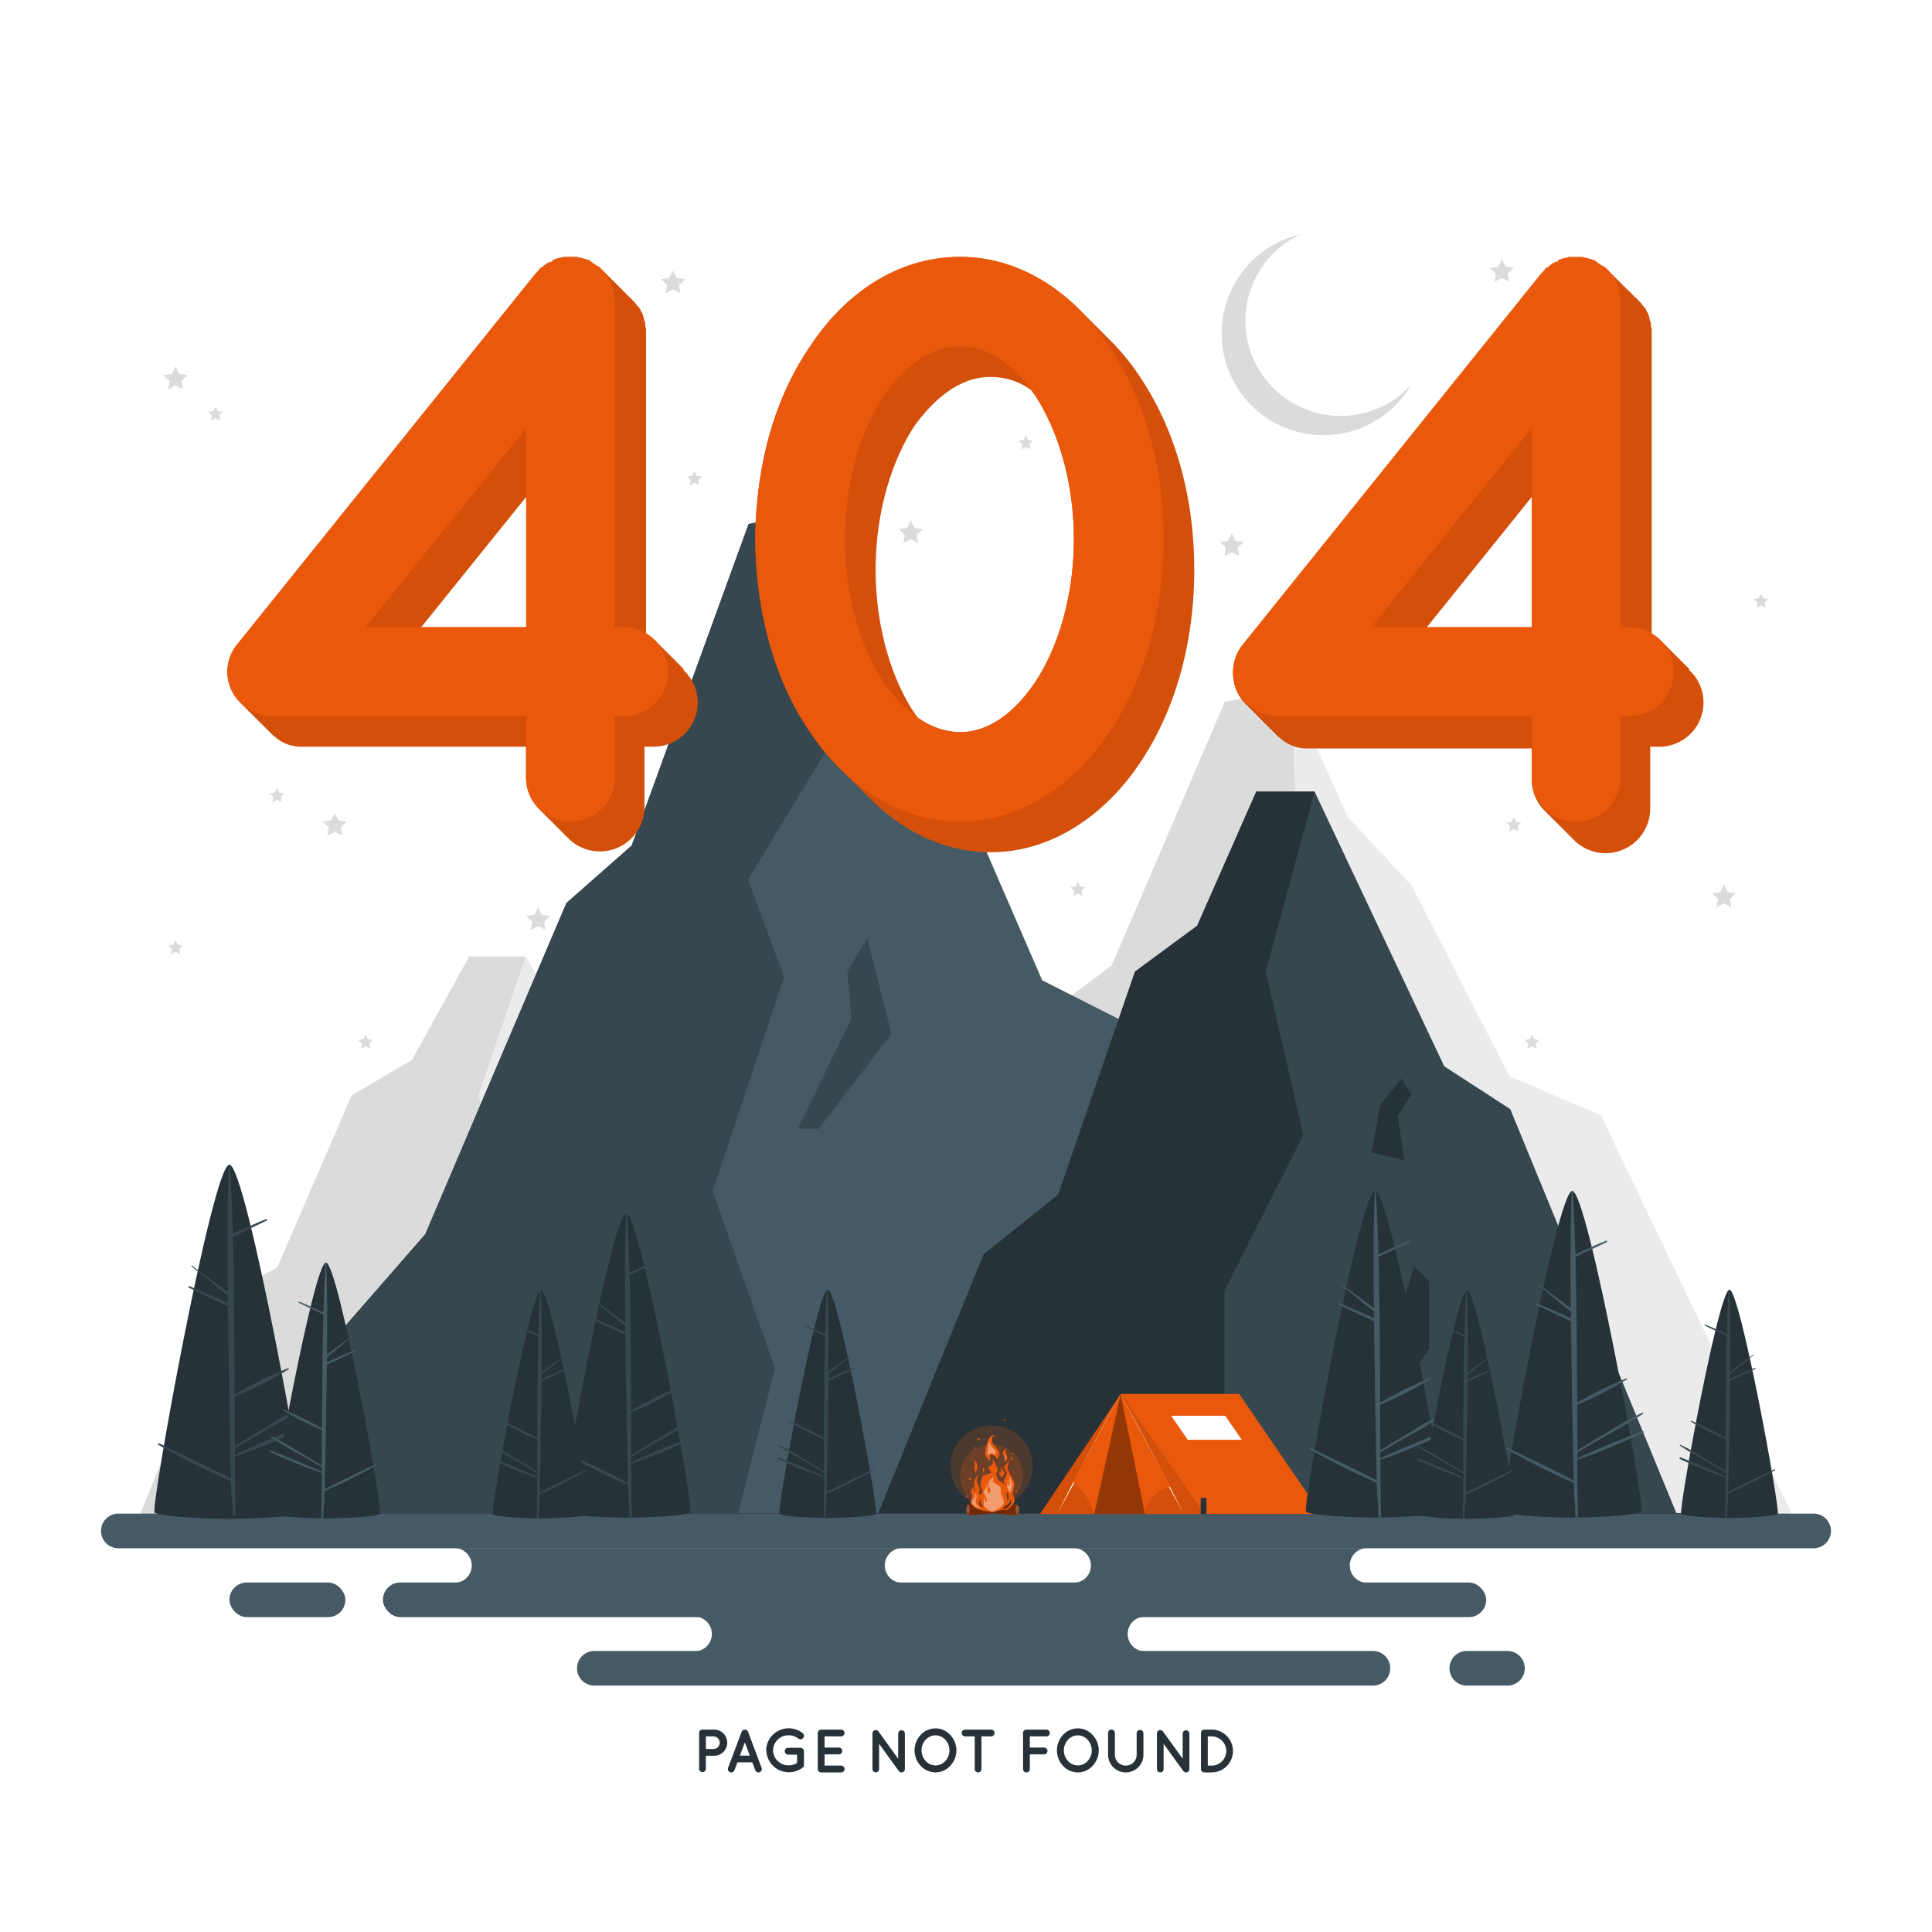 <svg class="animated" id="freepik_stories-404-error-with-a-landscape" xmlns="http://www.w3.org/2000/svg" viewBox="0 0 500 500" version="1.1" xmlns:xlink="http://www.w3.org/1999/xlink" xmlns:svgjs="http://svgjs.com/svgjs"><style>svg#freepik_stories-404-error-with-a-landscape:not(.animated) .animable {opacity: 0;}svg#freepik_stories-404-error-with-a-landscape.animated #freepik--background-complete--inject-123 {animation: 1s 1 forwards cubic-bezier(.36,-0.01,.5,1.38) zoomIn;animation-delay: 0s;}svg#freepik_stories-404-error-with-a-landscape.animated #freepik--Floor--inject-123 {animation: 1s 1 forwards cubic-bezier(.36,-0.01,.5,1.38) fadeIn;animation-delay: 0s;}svg#freepik_stories-404-error-with-a-landscape.animated #freepik--Mountains--inject-123 {animation: 1s 1 forwards cubic-bezier(.36,-0.01,.5,1.38) slideLeft;animation-delay: 0s;}svg#freepik_stories-404-error-with-a-landscape.animated #freepik--Tent--inject-123 {animation: 1s 1 forwards cubic-bezier(.36,-0.01,.5,1.38) slideLeft;animation-delay: 0s;}svg#freepik_stories-404-error-with-a-landscape.animated #freepik--Trees--inject-123 {animation: 1s 1 forwards cubic-bezier(.36,-0.01,.5,1.38) fadeIn;animation-delay: 0s;}svg#freepik_stories-404-error-with-a-landscape.animated #freepik--Text--inject-123 {animation: 1s 1 forwards cubic-bezier(.36,-0.01,.5,1.38) zoomIn;animation-delay: 0s;}svg#freepik_stories-404-error-with-a-landscape.animated #freepik--Number--inject-123 {animation: 1s 1 forwards cubic-bezier(.36,-0.01,.5,1.38) zoomOut;animation-delay: 0s;}svg#freepik_stories-404-error-with-a-landscape.animated #freepik--Bonfire--inject-123 {animation: 1s 1 forwards cubic-bezier(.36,-0.01,.5,1.38) zoomOut;animation-delay: 0s;}            @keyframes zoomIn {                0% {                    opacity: 0;                    transform: scale(0.5);                }                100% {                    opacity: 1;                    transform: scale(1);                }            }                    @keyframes fadeIn {                0% {                    opacity: 0;                }                100% {                    opacity: 1;                }            }                    @keyframes slideLeft {                0% {                    opacity: 0;                    transform: translateX(-30px);                }                100% {                    opacity: 1;                    transform: translateX(0);                }            }                    @keyframes zoomOut {                0% {                    opacity: 0;                    transform: scale(1.5);                }                100% {                    opacity: 1;                    transform: scale(1);                }            }        </style><g id="freepik--background-complete--inject-123" class="animable" style="transform-origin: 250px 226.22px;"><polygon points="215.07 391.74 36.34 391.74 59.51 334.77 71.75 328.06 91.02 283.51 106.6 274.36 121.42 247.56 136.04 247.56 168.54 302.43 185.08 310.97 215.07 391.74" style="fill: rgb(235, 235, 235); transform-origin: 125.705px 319.65px;" id="eluos1pp0sfrs" class="animable"></polygon><polygon points="36.34 391.74 113.43 391.74 113.43 347.28 133.21 316.16 123.79 283.51 136.04 247.56 121.42 247.56 106.6 274.36 91.02 283.51 71.75 328.06 59.51 334.77 36.34 391.74" style="fill: rgb(219, 219, 219); transform-origin: 86.19px 319.65px;" id="elqulnq12aif" class="animable"></polygon><polygon points="136.04 391.74 143.51 368.33 155.59 356.43 160.99 342.4 164.75 345.45 164.75 358.87 155.59 369.55 155.59 391.82 136.04 391.74" style="fill: rgb(219, 219, 219); transform-origin: 150.395px 367.11px;" id="elwc8mi3uwx2q" class="animable"></polygon><polygon points="150.4 319.65 152.4 310.26 157.79 304.87 160.31 308.07 156.95 312.26 158.46 321.19 150.4 319.65" style="fill: rgb(219, 219, 219); transform-origin: 155.355px 313.03px;" id="elr5due2v1hf" class="animable"></polygon><polygon points="202.21 391.69 463.66 391.69 414.33 288.67 390.6 278.49 365.41 229.27 348.8 211.41 334.16 178.82 317.02 181.6 287.71 249.88 271.34 262.09 244.76 332.42 218.58 357.85 202.21 391.69" style="fill: rgb(235, 235, 235); transform-origin: 332.935px 285.255px;" id="ellhbbiteh4ab" class="animable"></polygon><polygon points="334.16 178.82 336.17 230.16 316.87 257.13 325.92 277.76 308 323.26 323.62 360.9 314.37 391.69 202.21 391.69 218.58 357.85 244.76 332.42 271.34 262.09 287.71 249.88 317.02 181.6 334.16 178.82" style="fill: rgb(219, 219, 219); transform-origin: 269.19px 285.255px;" id="el8hh7lsht2ht" class="animable"></polygon><polygon points="329.34 310.03 342.8 286.63 341.74 276.71 346.76 269.59 352.83 289.81 334.62 310.03 329.34 310.03" style="fill: rgb(219, 219, 219); transform-origin: 341.085px 289.81px;" id="el5cfm6rkx1tf" class="animable"></polygon><polygon points="318.78 138.02 319.73 139.96 321.87 140.27 320.32 141.77 320.69 143.9 318.78 142.9 316.87 143.9 317.23 141.77 315.69 140.27 317.82 139.96 318.78 138.02" style="fill: rgb(219, 219, 219); transform-origin: 318.78px 140.96px;" id="el1s77v0pv7kx" class="animable"></polygon><polygon points="139.27 234.81 140.23 236.74 142.36 237.05 140.82 238.56 141.18 240.69 139.27 239.68 137.36 240.69 137.72 238.56 136.18 237.05 138.31 236.74 139.27 234.81" style="fill: rgb(219, 219, 219); transform-origin: 139.27px 237.75px;" id="elgxf8h4rfazd" class="animable"></polygon><polygon points="388.67 67.08 389.63 69.01 391.76 69.32 390.22 70.83 390.58 72.95 388.67 71.95 386.76 72.95 387.13 70.83 385.58 69.32 387.72 69.01 388.67 67.08" style="fill: rgb(219, 219, 219); transform-origin: 388.67px 70.015px;" id="el7fj8pnunt0h" class="animable"></polygon><polygon points="174.18 70.02 175.14 71.95 177.27 72.26 175.73 73.77 176.09 75.89 174.18 74.89 172.27 75.89 172.64 73.77 171.09 72.26 173.23 71.95 174.18 70.02" style="fill: rgb(219, 219, 219); transform-origin: 174.18px 72.955px;" id="el5gdtjjurhfi" class="animable"></polygon><polygon points="446.15 228.93 447.11 230.86 449.25 231.17 447.7 232.68 448.06 234.81 446.15 233.8 444.24 234.81 444.61 232.68 443.06 231.17 445.2 230.86 446.15 228.93" style="fill: rgb(219, 219, 219); transform-origin: 446.155px 231.87px;" id="eltpdtwelaq4f" class="animable"></polygon><polygon points="235.71 134.69 236.66 136.63 238.8 136.94 237.25 138.44 237.62 140.57 235.71 139.57 233.79 140.57 234.16 138.44 232.61 136.94 234.75 136.63 235.71 134.69" style="fill: rgb(219, 219, 219); transform-origin: 235.705px 137.63px;" id="el2cecjovts7a" class="animable"></polygon><polygon points="45.44 94.84 46.39 96.77 48.52 97.08 46.98 98.59 47.34 100.72 45.44 99.71 43.52 100.72 43.89 98.59 42.34 97.08 44.48 96.77 45.44 94.84" style="fill: rgb(219, 219, 219); transform-origin: 45.43px 97.78px;" id="el2vhd8ciupgz" class="animable"></polygon><polygon points="86.65 210.39 87.6 212.32 89.74 212.63 88.19 214.14 88.56 216.27 86.65 215.26 84.74 216.27 85.1 214.14 83.56 212.63 85.69 212.32 86.65 210.39" style="fill: rgb(219, 219, 219); transform-origin: 86.65px 213.33px;" id="elqeupmz627x" class="animable"></polygon><polygon points="45.44 243.33 46.02 244.53 47.34 244.72 46.39 245.65 46.62 246.97 45.44 246.34 44.25 246.97 44.48 245.65 43.52 244.72 44.84 244.53 45.44 243.33" style="fill: rgb(219, 219, 219); transform-origin: 45.43px 245.15px;" id="el0zaz4zgirzy" class="animable"></polygon><polygon points="179.72 121.92 180.31 123.12 181.63 123.31 180.68 124.24 180.91 125.56 179.72 124.94 178.54 125.56 178.77 124.24 177.81 123.31 179.13 123.12 179.72 121.92" style="fill: rgb(219, 219, 219); transform-origin: 179.72px 123.74px;" id="elsn1qlsavbd" class="animable"></polygon><polygon points="278.94 228.23 279.53 229.43 280.85 229.62 279.9 230.55 280.12 231.87 278.94 231.25 277.76 231.87 277.99 230.55 277.03 229.62 278.35 229.43 278.94 228.23" style="fill: rgb(219, 219, 219); transform-origin: 278.94px 230.05px;" id="elrgm53im3om8" class="animable"></polygon><polygon points="55.8 105.2 56.4 106.4 57.72 106.59 56.76 107.52 56.99 108.84 55.8 108.22 54.62 108.84 54.85 107.52 53.9 106.59 55.22 106.4 55.8 105.2" style="fill: rgb(219, 219, 219); transform-origin: 55.81px 107.02px;" id="els0qdut1w3" class="animable"></polygon><polygon points="391.76 211.51 392.35 212.71 393.67 212.9 392.72 213.83 392.94 215.15 391.76 214.53 390.58 215.15 390.81 213.83 389.85 212.9 391.17 212.71 391.76 211.51" style="fill: rgb(219, 219, 219); transform-origin: 391.76px 213.33px;" id="el0cm1fv4ozgs" class="animable"></polygon><polygon points="94.62 267.77 95.21 268.97 96.53 269.16 95.58 270.09 95.8 271.41 94.62 270.79 93.44 271.41 93.67 270.09 92.71 269.16 94.03 268.97 94.62 267.77" style="fill: rgb(219, 219, 219); transform-origin: 94.62px 269.59px;" id="elsxgjjcqjph" class="animable"></polygon><polygon points="71.7 203.94 72.29 205.13 73.61 205.33 72.66 206.26 72.88 207.57 71.7 206.95 70.52 207.57 70.75 206.26 69.79 205.33 71.11 205.13 71.7 203.94" style="fill: rgb(219, 219, 219); transform-origin: 71.7px 205.755px;" id="el7ou4nl7f4ou" class="animable"></polygon><polygon points="265.48 112.66 266.07 113.85 267.39 114.04 266.43 114.97 266.66 116.29 265.48 115.67 264.3 116.29 264.52 114.97 263.56 114.04 264.88 113.85 265.48 112.66" style="fill: rgb(219, 219, 219); transform-origin: 265.475px 114.475px;" id="el3h10xohc6rg" class="animable"></polygon><polygon points="396.44 267.77 397.03 268.97 398.35 269.16 397.39 270.09 397.62 271.41 396.44 270.79 395.26 271.41 395.49 270.09 394.53 269.16 395.85 268.97 396.44 267.77" style="fill: rgb(219, 219, 219); transform-origin: 396.44px 269.59px;" id="el0j42z2vae2f" class="animable"></polygon><polygon points="455.75 153.62 456.34 154.82 457.66 155.01 456.7 155.94 456.93 157.26 455.75 156.64 454.57 157.26 454.79 155.94 453.84 155.01 455.16 154.82 455.75 153.62" style="fill: rgb(219, 219, 219); transform-origin: 455.75px 155.44px;" id="elr00plm0mjw" class="animable"></polygon><polygon points="403.62 151.81 404.21 153 405.53 153.19 404.57 154.13 404.8 155.44 403.62 154.82 402.44 155.44 402.66 154.13 401.71 153.19 403.03 153 403.62 151.81" style="fill: rgb(219, 219, 219); transform-origin: 403.62px 153.625px;" id="ell812o5627a" class="animable"></polygon><path d="M365.35,99.4a26.34,26.34,0,1,1-28.7-38.78,24.64,24.64,0,1,0,28.7,38.78Z" style="fill: rgb(219, 219, 219); transform-origin: 340.753px 86.631px;" id="el9aftvjr9wae" class="animable"></path></g><g id="freepik--Floor--inject-123" class="animable" style="transform-origin: 250px 413.73px;"><polygon points="36.15 391.73 89.61 391.48 143.07 391.4 250 391.23 356.93 391.39 410.39 391.48 463.85 391.73 410.39 391.97 356.93 392.06 250 392.23 143.07 392.06 89.61 391.97 36.15 391.73" style="fill: rgb(38, 50, 56); transform-origin: 250px 391.73px;" id="elbkw7w4o6po4" class="animable"></polygon><path d="M469.37,400.69H30.63a4.48,4.48,0,0,1-4.48-4.48h0a4.47,4.47,0,0,1,4.48-4.48H469.37a4.48,4.48,0,0,1,4.48,4.48h0A4.49,4.49,0,0,1,469.37,400.69Z" style="fill: rgb(69, 90, 100); transform-origin: 250px 396.21px;" id="el62tswvor0v6" class="animable"></path><rect x="99.1" y="409.55" width="285.53" height="8.96" rx="4.48" style="fill: rgb(69, 90, 100); transform-origin: 241.865px 414.03px;" id="elbkod3o7f2hj" class="animable"></rect><path d="M355.31,436.23H153.82a4.47,4.47,0,0,1-4.48-4.48h0a4.48,4.48,0,0,1,4.48-4.48H355.31a4.48,4.48,0,0,1,4.48,4.48h0A4.47,4.47,0,0,1,355.31,436.23Z" style="fill: rgb(69, 90, 100); transform-origin: 254.565px 431.75px;" id="el87otgx67wot" class="animable"></path><rect x="59.38" y="409.55" width="30.01" height="8.96" rx="4.48" style="fill: rgb(69, 90, 100); transform-origin: 74.385px 414.03px;" id="el7dme50mp70f" class="animable"></rect><path d="M390.13,436.23H379.6a4.48,4.48,0,0,1-4.48-4.48h0a4.49,4.49,0,0,1,4.48-4.48h10.53a4.49,4.49,0,0,1,4.48,4.48h0A4.48,4.48,0,0,1,390.13,436.23Z" style="fill: rgb(69, 90, 100); transform-origin: 384.865px 431.75px;" id="el1slf80mce48" class="animable"></path><path d="M233.48,409.64H117.59a4.48,4.48,0,1,0,0-9H233.48a4.48,4.48,0,0,0,0,9Z" style="fill: rgb(69, 90, 100); transform-origin: 175.535px 405.14px;" id="elfryr9n8ofj9" class="animable"></path><path d="M353.83,409.64h-76a4.48,4.48,0,1,0,0-9h76a4.48,4.48,0,0,0,0,9Z" style="fill: rgb(69, 90, 100); transform-origin: 315.83px 405.14px;" id="elpinusjcv8a" class="animable"></path><path d="M296.34,427.37H179.73a4.48,4.48,0,0,0,0-9H296.34a4.48,4.48,0,1,0,0,9Z" style="fill: rgb(69, 90, 100); transform-origin: 238.035px 422.87px;" id="elhh3hb9p20ek" class="animable"></path></g><g id="freepik--Mountains--inject-123" class="animable" style="transform-origin: 250px 262px;"><polygon points="66.13 391.65 345.14 391.65 294.21 266.09 269.71 253.69 243.71 193.71 226.55 171.94 211.44 132.22 193.74 135.61 163.48 218.82 146.59 233.7 110.06 319.41 83.03 350.4 66.13 391.65" style="fill: rgb(69, 90, 100); transform-origin: 205.635px 261.935px;" id="elajgkrrc6tc" class="animable"></polygon><polygon points="211.44 132.22 213.51 194.79 193.59 227.65 202.93 252.8 184.43 308.25 200.56 354.13 191.01 391.65 66.13 391.65 83.03 350.4 110.06 319.41 146.59 233.7 163.48 218.82 193.74 135.61 211.44 132.22" style="fill: rgb(55, 71, 79); transform-origin: 139.82px 261.935px;" id="elui24g7gqdr" class="animable"></polygon><polygon points="206.46 292.13 220.36 263.61 219.27 251.52 224.45 242.84 230.72 267.49 211.91 292.13 206.46 292.13" style="fill: rgb(55, 71, 79); transform-origin: 218.59px 267.485px;" id="elqbhfsp0e2jo" class="animable"></polygon><polygon points="433.87 391.67 227.28 391.67 254.56 324.64 273.85 309.17 293.74 251.45 309.83 239.59 325.12 204.87 340.22 204.87 373.77 275.96 390.85 287.03 433.87 391.67" style="fill: rgb(55, 71, 79); transform-origin: 330.575px 298.27px;" id="elrczo457n5h" class="animable"></polygon><polygon points="227.28 391.67 316.88 391.67 316.88 334.07 337.3 293.75 327.57 251.45 340.22 204.87 325.12 204.87 309.83 239.59 293.74 251.45 273.85 309.17 254.56 324.64 227.28 391.67" style="fill: rgb(38, 50, 56); transform-origin: 283.75px 298.27px;" id="elxj5i1qdvy0i" class="animable"></polygon><polygon points="340.22 391.67 347.93 361.35 360.41 345.93 365.97 327.75 369.86 331.7 369.86 349.09 360.41 362.93 360.41 391.78 340.22 391.67" style="fill: rgb(38, 50, 56); transform-origin: 355.04px 359.765px;" id="elsvi01jspdg" class="animable"></polygon><polygon points="355.04 298.27 357.11 286.1 362.67 279.12 365.28 283.27 361.8 288.69 363.37 300.27 355.04 298.27" style="fill: rgb(38, 50, 56); transform-origin: 360.16px 289.695px;" id="elti4tjh85jck" class="animable"></polygon></g><g id="freepik--Tent--inject-123" class="animable" style="transform-origin: 305.685px 376.29px;"><rect x="340.75" y="387.66" width="1.48" height="4.17" style="fill: rgb(38, 50, 56); transform-origin: 341.49px 389.745px;" id="elcm87m1aud2n" class="animable"></rect><rect x="269.14" y="387.66" width="1.48" height="4.17" style="fill: rgb(38, 50, 56); transform-origin: 269.88px 389.745px;" id="elomh3m6zs6gd" class="animable"></rect><polygon points="269.14 391.82 290.04 360.75 311.49 391.82 269.14 391.82" style="fill: rgb(234, 88, 11); transform-origin: 290.315px 376.285px;" id="elwype2a2dolk" class="animable"></polygon><g id="elr1qo8ygacag"><polygon points="269.14 391.82 290.04 360.75 311.49 391.82 269.14 391.82" style="opacity: 0.1; transform-origin: 290.315px 376.285px;" class="animable"></polygon></g><polygon points="290.04 360.75 320.68 360.75 341.97 391.82 311.49 391.82 290.04 360.75" style="fill: rgb(234, 88, 11); transform-origin: 316.005px 376.285px;" id="elw28kjg4p0uq" class="animable"></polygon><polygon points="303.1 366.4 317.1 366.4 321.36 372.62 307.39 372.62 303.1 366.4" style="fill: rgb(255, 255, 255); transform-origin: 312.23px 369.51px;" id="elnvkq6a295v8" class="animable"></polygon><g id="eljgxzjfxugmj"><polygon points="283.17 391.82 296.35 391.82 290.04 360.75 283.17 391.82" style="opacity: 0.3; transform-origin: 289.76px 376.285px;" class="animable"></polygon></g><rect x="310.74" y="387.66" width="1.48" height="4.17" style="fill: rgb(38, 50, 56); transform-origin: 311.48px 389.745px;" id="elrpbx09iuu8" class="animable"></rect><path d="M290,360.75c-5.06,10.09-10.93,21.19-16.41,31.07,5.07-10.1,10.92-21.2,16.41-31.07Z" style="fill: rgb(255, 255, 255); transform-origin: 281.795px 376.285px;" id="elu47b4opafh" class="animable"></path><path d="M290,360.75c5.43,9.82,11.22,20.86,16.24,30.9-5.43-9.83-11.23-20.86-16.24-30.9Z" style="fill: rgb(255, 255, 255); transform-origin: 298.12px 376.2px;" id="eljf6nqlbv0h" class="animable"></path><path d="M283.17,391.82a16.72,16.72,0,0,0-5.5-8.28L290,360.75Z" style="fill: rgb(234, 88, 11); transform-origin: 283.835px 376.285px;" id="elzwzzkpqdh9" class="animable"></path><path d="M296.35,391.82,290,360.75l12.88,24A8,8,0,0,0,296.35,391.82Z" style="fill: rgb(234, 88, 11); transform-origin: 296.44px 376.285px;" id="elkn6fwn7bewj" class="animable"></path></g><g id="freepik--Trees--inject-123" class="animable" style="transform-origin: 250.027px 347.275px;"><path d="M78.68,391.42c-1.14,1.15-14.5,1.66-19.36,1.66S41.1,392.57,40,391.42s15-90,19.37-90S79.83,390.27,78.68,391.42Z" style="fill: rgb(38, 50, 56); transform-origin: 59.343px 347.25px;" id="eljdh0hs4u0g8" class="animable"></path><path d="M79,368.79c-3.3,1.26-15.53,6.24-18.17,7.69,0-.56,0-1.11,0-1.67,2.95-1.74,5.92-3.45,8.87-5.18A101.68,101.68,0,0,0,79.19,364c.14-.11.06-.4-.14-.32a78.58,78.58,0,0,0-9.33,5.16c-3,1.76-6,3.58-8.95,5.41q0-6.39-.05-12.77a101.93,101.93,0,0,0,13.94-7.08c.15-.09,0-.37-.13-.3a101.8,101.8,0,0,0-13.82,6.81c0-2.21,0-4.43,0-6.64-.13-11.4-.15-22.8-.44-34.2,2.9-1.46,5.89-2.75,8.79-4.22.19-.1,0-.43-.15-.35-2.94,1.14-5.77,2.51-8.66,3.77-.16-5.88-.38-11.75-.74-17.63a.15.15,0,0,0-.3,0c-.41,10.92-.38,21.85-.24,32.78-3-2.4-6.21-4.52-9.26-6.85-.12-.09-.24.11-.12.2,3.2,2.43,6.19,5.13,9.39,7.55l0,1.85c-3.26-1.49-6.57-2.87-9.86-4.28-.26-.11-.49.26-.22.38,3.35,1.61,6.69,3.25,10.09,4.77.07,5.41.17,10.82.24,16.23.12,9.45.33,18.9.53,28.35q-9.22-4.66-18.58-9.08c-.24-.11-.45.22-.21.36a194.18,194.18,0,0,0,18.8,9.44c.17,7.85.33.71.43,8.56a.38.38,0,0,0,.75,0c-.11-10-.13-5-.16-15,3.24-.8,15.49-6.05,18.4-7.49C79.48,369.19,79.27,368.67,79,368.79Z" style="fill: rgb(55, 71, 79); transform-origin: 60.097px 346.854px;" id="el8zfo0471yre" class="animable"></path><path d="M178.67,391.35c-1,1-12.45,1.42-16.62,1.42s-15.64-.44-16.62-1.42,12.9-77.2,16.62-77.2S179.65,390.36,178.67,391.35Z" style="fill: rgb(38, 50, 56); transform-origin: 162.05px 353.46px;" id="el1g63ek9u3uh" class="animable"></path><path d="M178.9,371.93c-2.83,1.08-13.33,5.35-15.59,6.6,0-.48,0-1,0-1.44,2.53-1.49,5.07-3,7.61-4.44a87.44,87.44,0,0,0,8.19-4.87c.13-.09.06-.34-.11-.27a67.38,67.38,0,0,0-8,4.43c-2.58,1.51-5.13,3.07-7.67,4.64,0-3.65,0-7.31-.05-11a86.67,86.67,0,0,0,12-6.08c.13-.07,0-.32-.11-.25a88,88,0,0,0-11.85,5.84c0-1.9,0-3.8,0-5.7-.11-9.78-.13-19.57-.38-29.35,2.49-1.25,5.06-2.36,7.54-3.62.17-.08,0-.37-.12-.3-2.53,1-5,2.15-7.44,3.24-.13-5-.32-10.09-.63-15.13a.13.13,0,0,0-.26,0c-.35,9.37-.32,18.75-.2,28.12-2.58-2.05-5.33-3.87-7.95-5.87-.1-.08-.2.1-.1.17,2.74,2.09,5.31,4.4,8.06,6.48,0,.53,0,1.06,0,1.59-2.8-1.28-5.63-2.47-8.46-3.68-.22-.09-.42.23-.19.33,2.88,1.39,5.74,2.79,8.66,4.09.06,4.65.14,9.29.2,13.93.11,8.11.29,16.22.46,24.33q-7.92-4-15.94-7.79c-.21-.09-.39.19-.18.31a164.19,164.19,0,0,0,16.13,8.1c.15,6.74.29,1.65.37,8.39a.32.32,0,0,0,.64,0c-.1-8.59-.11-5.36-.13-13.95,2.78-.69,13.29-5.19,15.79-6.43C179.35,372.27,179.17,371.82,178.9,371.93Z" style="fill: rgb(55, 71, 79); transform-origin: 162.773px 353.575px;" id="el2pxdkn1ffz" class="animable"></path><path d="M70.36,391.75c.83.83,10.48,1.2,14,1.2s13.17-.37,14-1.2-10.86-65-14-65S69.53,390.92,70.36,391.75Z" style="fill: rgb(38, 50, 56); transform-origin: 84.36px 359.85px;" id="elrsb2jt33hd" class="animable"></path><path d="M70.16,375.39c2.39.91,11.23,4.51,13.14,5.56v-1.2c-2.13-1.26-4.27-2.5-6.41-3.74a78.32,78.32,0,0,1-6.9-4.1c-.1-.08,0-.3.1-.24a58.38,58.38,0,0,1,6.75,3.73c2.17,1.28,4.32,2.59,6.46,3.91,0-3.07,0-6.15,0-9.22A75,75,0,0,1,73.27,365c-.11-.07,0-.27.09-.22a74,74,0,0,1,10,4.92c0-1.6,0-3.2,0-4.8.09-8.23.1-16.48.31-24.71-2.09-1.06-4.25-2-6.34-3.05-.14-.07,0-.31.1-.26,2.13.83,4.17,1.82,6.26,2.73q.17-6.37.53-12.74a.11.11,0,0,1,.22,0c.3,7.89.27,15.79.17,23.69,2.17-1.74,4.49-3.27,6.7-4.95.08-.07.17.08.08.14-2.31,1.76-4.47,3.71-6.78,5.46,0,.45,0,.89,0,1.34,2.35-1.08,4.74-2.08,7.12-3.1.19-.08.35.19.16.28-2.42,1.16-4.84,2.35-7.29,3.44-.06,3.91-.12,7.83-.17,11.73-.09,6.83-.24,13.66-.39,20.49,4.44-2.25,8.93-4.44,13.43-6.56.17-.08.32.16.15.26A138,138,0,0,1,84,385.88c-.12,5.68-.24,1.26-.31,6.94a.27.27,0,0,1-.53,0c.07-7.24.09-4.39.11-11.62A132.17,132.17,0,0,1,70,375.79C69.78,375.68,69.93,375.31,70.16,375.39Z" style="fill: rgb(69, 90, 100); transform-origin: 83.794px 359.899px;" id="elu5tdroighk9" class="animable"></path><path d="M424.77,391.22c-1.06,1.06-13.39,1.53-17.87,1.53s-16.82-.47-17.88-1.53,13.88-83,17.88-83S425.83,390.16,424.77,391.22Z" style="fill: rgb(38, 50, 56); transform-origin: 406.895px 350.485px;" id="el4jo52yq98ju" class="animable"></path><path d="M425,370.33c-3,1.16-14.33,5.76-16.77,7.1,0-.51,0-1,0-1.54l8.19-4.78a95,95,0,0,0,8.81-5.23c.13-.1.06-.37-.13-.3a75.36,75.36,0,0,0-8.62,4.76c-2.77,1.63-5.51,3.31-8.25,5,0-3.93,0-7.86-.05-11.79A93.52,93.52,0,0,0,421.05,357c.14-.09.05-.35-.11-.28A94.22,94.22,0,0,0,408.19,363c0-2,0-4.08-.05-6.12-.11-10.52-.13-21-.4-31.57,2.68-1.35,5.44-2.54,8.11-3.89.17-.09,0-.4-.14-.33-2.71,1.06-5.32,2.32-8,3.49-.14-5.43-.35-10.85-.68-16.27a.14.14,0,0,0-.28,0c-.38,10.08-.34,20.16-.22,30.24-2.77-2.21-5.73-4.17-8.55-6.31-.11-.09-.21.1-.1.18,2.94,2.25,5.7,4.73,8.66,7,0,.57,0,1.14,0,1.71-3-1.37-6.05-2.65-9.09-3.95-.24-.11-.45.23-.21.35,3.1,1.48,6.18,3,9.32,4.4q.11,7.49.22,15c.11,8.72.3,17.44.49,26.16q-8.52-4.31-17.15-8.38c-.22-.1-.41.21-.19.33a180.28,180.28,0,0,0,17.35,8.72c.16,7.24.31,1.77.4,9a.34.34,0,0,0,.68,0c-.1-9.24-.11-5.77-.14-15,3-.74,14.3-5.58,17-6.9C425.51,370.7,425.31,370.22,425,370.33Z" style="fill: rgb(69, 90, 100); transform-origin: 407.597px 350.635px;" id="elitu3wiexx2c" class="animable"></path><path d="M373.77,391.22c-1.06,1.06-13.39,1.53-17.88,1.53s-16.81-.47-17.87-1.53,13.87-83,17.87-83S374.82,390.16,373.77,391.22Z" style="fill: rgb(38, 50, 56); transform-origin: 355.895px 350.485px;" id="elak2eqoexbop" class="animable"></path><path d="M374,370.33c-3,1.16-14.33,5.76-16.77,7.1v-1.54q4.08-2.4,8.18-4.78a95,95,0,0,0,8.81-5.23c.13-.1.06-.37-.12-.3a74.52,74.52,0,0,0-8.62,4.76c-2.78,1.63-5.52,3.31-8.26,5,0-3.93,0-7.86-.05-11.79A94.21,94.21,0,0,0,370.05,357c.14-.09,0-.35-.12-.28A94.8,94.8,0,0,0,357.18,363q0-3.06,0-6.12c-.12-10.52-.14-21-.4-31.57,2.67-1.35,5.43-2.54,8.1-3.89.18-.09.06-.4-.13-.33-2.72,1.06-5.33,2.32-8,3.49-.15-5.43-.36-10.85-.69-16.27a.14.14,0,0,0-.28,0c-.37,10.08-.34,20.16-.21,30.24-2.78-2.21-5.73-4.17-8.55-6.31-.11-.09-.22.1-.11.18,2.95,2.25,5.71,4.73,8.67,7,0,.57,0,1.14,0,1.71-3-1.37-6.06-2.65-9.1-3.95-.23-.11-.45.23-.2.35,3.09,1.48,6.18,3,9.31,4.4.07,5,.16,10,.22,15,.11,8.72.31,17.44.49,26.16q-8.51-4.31-17.15-8.38c-.22-.1-.41.21-.19.33a180.45,180.45,0,0,0,17.36,8.72c.15,7.24.3,1.77.39,9a.35.35,0,0,0,.69,0c-.1-9.24-.12-5.77-.15-15,3-.74,14.3-5.58,17-6.9C374.5,370.7,374.31,370.22,374,370.33Z" style="fill: rgb(69, 90, 100); transform-origin: 356.614px 350.611px;" id="elho0mfacrfdj" class="animable"></path><path d="M367.19,392c.74.74,9.36,1.07,12.49,1.07s11.76-.33,12.5-1.07-9.7-58-12.5-58S366.45,391.27,367.19,392Z" style="fill: rgb(38, 50, 56); transform-origin: 379.685px 363.535px;" id="elygdxntu77me" class="animable"></path><path d="M367,377.41c2.13.81,10,4,11.72,5v-1.08c-1.9-1.12-3.81-2.22-5.72-3.33a69.18,69.18,0,0,1-6.15-3.66c-.1-.07,0-.26.08-.21a52.08,52.08,0,0,1,6,3.33c1.94,1.14,3.85,2.31,5.77,3.49,0-2.75,0-5.49,0-8.24a65.44,65.44,0,0,1-9-4.57c-.1-.05,0-.24.08-.19a66.33,66.33,0,0,1,8.91,4.39l0-4.28c.08-7.35.1-14.71.28-22.06-1.87-.94-3.79-1.77-5.66-2.72-.12-.06,0-.28.09-.23,1.9.74,3.73,1.62,5.59,2.44.1-3.79.24-7.58.48-11.37a.1.1,0,0,1,.19,0c.26,7,.24,14.09.15,21.14,1.94-1.55,4-2.92,6-4.42.07-.06.15.07.07.13-2.06,1.57-4,3.31-6.05,4.87,0,.4,0,.8,0,1.19,2.1-1,4.23-1.85,6.36-2.76.16-.07.31.17.14.25-2.16,1-4.32,2.09-6.51,3.07,0,3.49-.11,7-.15,10.47-.08,6.1-.21,12.19-.35,18.28,4-2,8-4,12-5.85.15-.07.29.15.13.23a122.54,122.54,0,0,1-12.12,6.09c-.11,5.07-.22,1-.28,6.08a.24.24,0,0,1-.48,0c.07-6.46.08-3.8.1-10.26a119.37,119.37,0,0,1-11.87-4.83C366.68,377.67,366.81,377.33,367,377.41Z" style="fill: rgb(55, 71, 79); transform-origin: 379.137px 363.591px;" id="elpzs2w6qg2t" class="animable"></path><path d="M127.52,391.89c.74.74,9.36,1.07,12.5,1.07s11.75-.33,12.49-1.07-9.7-58-12.49-58S126.78,391.15,127.52,391.89Z" style="fill: rgb(38, 50, 56); transform-origin: 140.015px 363.425px;" id="elzu12ev0vvq" class="animable"></path><path d="M127.35,377.3c2.13.81,10,4,11.72,5,0-.36,0-.72,0-1.08l-5.72-3.34a65.71,65.71,0,0,1-6.16-3.66c-.09-.07,0-.26.09-.2a50.42,50.42,0,0,1,6,3.32c1.94,1.14,3.86,2.31,5.77,3.49,0-2.74,0-5.49,0-8.23a66.58,66.58,0,0,1-9-4.57c-.1-.06,0-.24.08-.19a66.33,66.33,0,0,1,8.91,4.39c0-1.43,0-2.86,0-4.28.07-7.35.09-14.71.28-22.06-1.87-1-3.8-1.78-5.67-2.73-.12-.06,0-.27.09-.22,1.9.74,3.73,1.62,5.59,2.44.1-3.8.25-7.59.48-11.37a.1.1,0,1,1,.19,0c.27,7,.24,14.08.16,21.13,1.93-1.55,4-2.91,6-4.41.08-.06.15.07.07.12-2.06,1.57-4,3.31-6.05,4.88,0,.39,0,.79,0,1.19,2.1-1,4.23-1.85,6.36-2.76.16-.08.31.16.14.24-2.16,1-4.32,2.1-6.51,3.08l-.15,10.47c-.08,6.09-.21,12.18-.34,18.28q5.94-3,12-5.85c.15-.08.29.14.14.23a128.42,128.42,0,0,1-12.13,6.09c-.11,5.06-.22,1.12-.28,6.19a.24.24,0,0,1-.48,0c.07-6.46.08-3.92.1-10.38a119.31,119.31,0,0,1-11.87-4.82C127,377.55,127.15,377.22,127.35,377.3Z" style="fill: rgb(55, 71, 79); transform-origin: 139.488px 363.504px;" id="elylymlfofmoe" class="animable"></path><path d="M201.72,391.78c.74.74,9.36,1.07,12.49,1.07s11.76-.33,12.5-1.07-9.7-58-12.5-58S201,391,201.72,391.78Z" style="fill: rgb(38, 50, 56); transform-origin: 214.216px 363.315px;" id="ely8o20tj94a" class="animable"></path><path d="M201.55,377.18c2.13.81,10,4,11.72,5v-1.08c-1.9-1.12-3.81-2.22-5.72-3.33s-4.24-2.26-6.15-3.66c-.1-.07,0-.26.08-.21a52.08,52.08,0,0,1,6,3.33c1.94,1.14,3.85,2.31,5.77,3.49,0-2.75,0-5.49,0-8.24a65.44,65.44,0,0,1-9-4.57c-.1-.06,0-.24.08-.19a66.33,66.33,0,0,1,8.91,4.39l0-4.28c.08-7.35.1-14.71.28-22.06-1.87-.94-3.79-1.77-5.66-2.72-.12-.06,0-.28.09-.23,1.9.74,3.73,1.62,5.59,2.44.1-3.79.25-7.58.48-11.37a.1.1,0,0,1,.19,0c.26,7,.24,14.09.15,21.14,1.94-1.55,4-2.92,6-4.42.08-.06.15.07.07.13-2.06,1.57-4,3.31-6,4.87,0,.4,0,.8,0,1.19,2.1-1,4.23-1.85,6.36-2.76.16-.07.31.17.14.25-2.16,1-4.32,2.09-6.51,3.07-.05,3.49-.11,7-.15,10.47-.08,6.1-.21,12.19-.34,18.28,4-2,8-4,12-5.85.15-.07.29.14.13.23a124.76,124.76,0,0,1-12.12,6.09c-.11,5.07-.22,1.24-.28,6.31a.24.24,0,0,1-.48,0c.07-6.46.08-4,.1-10.49a119.37,119.37,0,0,1-11.87-4.83C201.21,377.44,201.34,377.1,201.55,377.18Z" style="fill: rgb(55, 71, 79); transform-origin: 213.721px 363.476px;" id="el2o9tcb5uujt" class="animable"></path><path d="M435.09,391.78c.74.74,9.36,1.07,12.49,1.07s11.75-.33,12.49-1.07-9.7-58-12.49-58S434.35,391,435.09,391.78Z" style="fill: rgb(38, 50, 56); transform-origin: 447.58px 363.315px;" id="el9kaozwhyac9" class="animable"></path><path d="M434.92,377.18c2.12.81,10,4,11.72,5v-1.08c-1.9-1.12-3.81-2.22-5.72-3.33a70.34,70.34,0,0,1-6.16-3.66c-.09-.07,0-.26.09-.21a51.14,51.14,0,0,1,6,3.33c1.94,1.14,3.86,2.31,5.77,3.49,0-2.75,0-5.49,0-8.24a64.32,64.32,0,0,1-9-4.57c-.1-.06,0-.24.08-.19a66.33,66.33,0,0,1,8.91,4.39c0-1.42,0-2.85,0-4.28.08-7.35.09-14.71.28-22.06-1.87-.94-3.8-1.77-5.67-2.72-.12-.06,0-.28.1-.23,1.9.74,3.72,1.62,5.58,2.44.11-3.79.25-7.58.48-11.37a.1.1,0,0,1,.2,0c.26,7,.24,14.09.15,21.14,1.94-1.55,4-2.92,6-4.42.08-.06.15.07.08.13-2.06,1.57-4,3.31-6.06,4.87,0,.4,0,.8,0,1.19,2.1-1,4.23-1.85,6.35-2.76.17-.07.32.17.15.25-2.17,1-4.32,2.09-6.51,3.07-.05,3.49-.11,7-.16,10.47-.07,6.1-.21,12.19-.34,18.28,4-2,8-4,12-5.85a.13.13,0,0,1,.13.23,124.92,124.92,0,0,1-12.13,6.09c-.11,5.07-.21,1.24-.28,6.31,0,.3-.48.3-.47,0,.07-6.46.08-4,.1-10.49a117.44,117.44,0,0,1-11.87-4.83C434.57,377.44,434.71,377.1,434.92,377.18Z" style="fill: rgb(55, 71, 79); transform-origin: 447.047px 363.453px;" id="elowrqex8h3fi" class="animable"></path></g><g id="freepik--Text--inject-123" class="animable" style="transform-origin: 250.01px 452.995px;"><path d="M184.63,454.39h-1.95v3.44a.88.88,0,0,1-1.75,0v-9.34a.86.86,0,0,1,.87-.87h2.83a3.39,3.39,0,1,1,0,6.77Zm-1.95-1.75h1.95a1.63,1.63,0,1,0,0-3.26h-1.95Z" style="fill: rgb(38, 50, 56); transform-origin: 184.567px 453.116px;" id="elmcizvv6ybb" class="animable"></path><path d="M194.7,456.09h-3.85l-.78,2.05a.88.88,0,0,1-.82.56,1,1,0,0,1-.3-.05.89.89,0,0,1-.52-1.14l3.5-9.32a.87.87,0,0,1,.84-.55.85.85,0,0,1,.83.55l3.5,9.32a.87.87,0,0,1-.82,1.19.86.86,0,0,1-.81-.56Zm-.65-1.74-1.28-3.41-1.29,3.41Z" style="fill: rgb(38, 50, 56); transform-origin: 192.768px 453.17px;" id="elr7i95r2ljdm" class="animable"></path><path d="M198.27,453a5.85,5.85,0,0,1,9.45-4.48.9.9,0,1,1-1.11,1.42,4.12,4.12,0,0,0-2.5-.85,3.91,3.91,0,0,0-2.85,1.15,3.81,3.81,0,0,0-1.18,2.76,3.77,3.77,0,0,0,1.18,2.72,3.91,3.91,0,0,0,2.85,1.15,4.31,4.31,0,0,0,2.17-.6v-2.17H204a.92.92,0,0,1-.91-.9.89.89,0,0,1,.91-.88h3.15a.89.89,0,0,1,.91.88v3.5a2.19,2.19,0,0,1,0,.27.26.26,0,0,0,0,.08h0a.74.74,0,0,1-.31.38,5.84,5.84,0,0,1-9.43-4.44Z" style="fill: rgb(38, 50, 56); transform-origin: 203.168px 452.973px;" id="elbwwzyuzlzp" class="animable"></path><path d="M211.64,457.83v-9.34a.86.86,0,0,1,.87-.87h5.18a.88.88,0,0,1,.87.87.89.89,0,0,1-.87.89H213.4v2.89h3.69a.88.88,0,0,1,0,1.76H213.4v2.91h4.29a.88.88,0,0,1,0,1.76h-5.13s0,0,0,0l0,0A.87.87,0,0,1,211.64,457.83Z" style="fill: rgb(38, 50, 56); transform-origin: 215.105px 453.161px;" id="elp81v5l9b8pl" class="animable"></path><path d="M227.51,457.83a.86.86,0,1,1-1.72,0v-9.2h0a.84.84,0,0,1,.35-.73.87.87,0,0,1,1.2.19l5.11,7.07v-6.52a.86.86,0,0,1,.86-.85.87.87,0,0,1,.87.85v9.2a.88.88,0,0,1-.87.87.86.86,0,0,1-.65-.32s-.07-.06-.08-.09l-5.07-7Z" style="fill: rgb(38, 50, 56); transform-origin: 229.984px 453.225px;" id="el14vej537ace" class="animable"></path><path d="M245.92,449a5.81,5.81,0,0,1,0,8,5.23,5.23,0,0,1-3.78,1.69,5.37,5.37,0,0,1-3.88-1.69,5.89,5.89,0,0,1,0-8,5.26,5.26,0,0,1,3.88-1.7A5.13,5.13,0,0,1,245.92,449Zm-.21,4a4.09,4.09,0,0,0-1.07-2.77,3.42,3.42,0,0,0-2.5-1.12,3.46,3.46,0,0,0-2.57,1.12A4,4,0,0,0,238.5,453a4,4,0,0,0,1.07,2.75,3.44,3.44,0,0,0,2.57,1.14,3.41,3.41,0,0,0,2.5-1.14A4,4,0,0,0,245.71,453Z" style="fill: rgb(38, 50, 56); transform-origin: 242.105px 452.995px;" id="elvev9wfzoore" class="animable"></path><path d="M256.54,449.38H254v8.45a.87.87,0,0,1-1.74,0v-8.45h-2.5a.89.89,0,0,1-.87-.89.86.86,0,0,1,.87-.87h6.76a.87.87,0,0,1,.87.87A.9.9,0,0,1,256.54,449.38Z" style="fill: rgb(38, 50, 56); transform-origin: 253.14px 453.16px;" id="elh42e23jc3c7" class="animable"></path><path d="M264.76,457.83v-9.34a.87.87,0,0,1,.87-.87h5.18a.88.88,0,0,1,0,1.76h-4.29v2.89h3.69a.88.88,0,0,1,0,1.76h-3.69v3.8a.89.89,0,0,1-.89.87A.87.87,0,0,1,264.76,457.83Z" style="fill: rgb(38, 50, 56); transform-origin: 268.225px 453.16px;" id="elrnsbg2ke2ql" class="animable"></path><path d="M282.76,449a5.81,5.81,0,0,1,0,8A5.23,5.23,0,0,1,279,458.7,5.35,5.35,0,0,1,275.1,457a5.89,5.89,0,0,1,0-8,5.24,5.24,0,0,1,3.87-1.7A5.13,5.13,0,0,1,282.76,449Zm-.21,4a4.1,4.1,0,0,0-1.08-2.77,3.42,3.42,0,0,0-5.06,0,4,4,0,0,0-1.08,2.77,3.92,3.92,0,0,0,1.08,2.75,3.38,3.38,0,0,0,5.06,0A4,4,0,0,0,282.55,453Z" style="fill: rgb(38, 50, 56); transform-origin: 278.945px 453px;" id="elij4t0m1yzy" class="animable"></path><path d="M291.35,458.7a4.57,4.57,0,0,1-4.58-4.58v-5.63a.86.86,0,0,1,.87-.87.88.88,0,0,1,.89.87v5.63a2.82,2.82,0,1,0,5.64,0v-5.63a.88.88,0,0,1,1.75,0v5.63A4.58,4.58,0,0,1,291.35,458.7Z" style="fill: rgb(38, 50, 56); transform-origin: 291.345px 453.16px;" id="elnrhvhnxvwr" class="animable"></path><path d="M301.14,457.83a.86.86,0,1,1-1.72,0v-9.2h0a.84.84,0,0,1,.35-.73.87.87,0,0,1,1.2.19l5.11,7.07v-6.52a.86.86,0,0,1,.86-.85.87.87,0,0,1,.87.85v9.2a.88.88,0,0,1-.87.87.84.84,0,0,1-.65-.32.22.22,0,0,1-.08-.09l-5.07-7Z" style="fill: rgb(38, 50, 56); transform-origin: 303.614px 453.225px;" id="elt7numg25pcf" class="animable"></path><path d="M310.81,457.83v-9.34a.86.86,0,0,1,.87-.87h1.87a5.54,5.54,0,0,1,0,11.08h-1.87A.87.87,0,0,1,310.81,457.83Zm1.76-.89h1a3.78,3.78,0,0,0,0-7.56h-1Z" style="fill: rgb(38, 50, 56); transform-origin: 314.95px 453.16px;" id="elctwef3u2pe" class="animable"></path></g><g id="freepik--Number--inject-123" class="animable" style="transform-origin: 249.847px 143.641px;"><path d="M177.06,173.3s0,0,0,0a9.81,9.81,0,0,0-.79-.79h0a9.57,9.57,0,0,0-.78-.78s0,0,0,0a8.41,8.41,0,0,0-.79-.79h0a8.41,8.41,0,0,0-.79-.79s0,0,0,0a9.57,9.57,0,0,0-.78-.78h0a9.81,9.81,0,0,0-.79-.79s0,0,0,0a9.57,9.57,0,0,0-.78-.78h0a9.81,9.81,0,0,0-.79-.79s0,0,0,0a9.57,9.57,0,0,0-.78-.78h0a11.41,11.41,0,0,0-2.79-2.24V85.29c0-.41-.21-.62-.21-1a2.24,2.24,0,0,0-.21-1.25c0-.21-.2-.63-.2-.84a8.57,8.57,0,0,0-.42-1.25,1.52,1.52,0,0,1-.42-.84,5.17,5.17,0,0,0-.84-1c-.21-.21-.41-.62-.62-.84l-.84-.83c0-.13-.16-.26-.34-.34l-.41-.42-.05,0c0-.13-.16-.25-.34-.34l-.41-.41,0,0c0-.13-.16-.26-.34-.34L161,75,161,75c0-.13-.16-.26-.34-.34l-.41-.41,0,0c0-.12-.16-.25-.34-.34l-.42-.41,0,0c0-.13-.16-.26-.34-.34l-.41-.42,0,0c0-.12-.16-.25-.34-.34l-.42-.41,0,0c0-.13-.16-.26-.34-.34L157,71,157,71c0-.13-.16-.25-.34-.34l-.41-.41,0,0c0-.13-.16-.26-.34-.34l-.46-.46c0-.2-.41-.41-.62-.41a.2.2,0,0,0-.2-.22c-.43-.2-.64-.41-1.06-.62-.21-.21-.62-.42-1-.84-.22,0-.63-.2-.84-.2-.42-.21-1-.21-1.25-.43a2,2,0,0,1-1.06-.2h-3.54a1.3,1.3,0,0,1-.84.2c-.62.22-1,.22-1.25.43-.41,0-.62.2-.84.62a2.27,2.27,0,0,0-1.25.42c-.2.21-.62.42-.84.62a2,2,0,0,1-1,.63,2.72,2.72,0,0,1-.62.84c-.21.21-.21.41-.42.41L61.43,166.71a11.16,11.16,0,0,0,1,15.36,6.63,6.63,0,0,0,.79.8,7.46,7.46,0,0,0,.8.79,7.46,7.46,0,0,0,.79.8,7.46,7.46,0,0,0,.8.79,6.64,6.64,0,0,0,.79.8,7.55,7.55,0,0,0,.8.8,6.64,6.64,0,0,0,.8.79,6.63,6.63,0,0,0,.79.8,7.46,7.46,0,0,0,.8.79,11.22,11.22,0,0,0,1.63,1.51,10.23,10.23,0,0,0,7.1,2.5h57.82v7.92a11.4,11.4,0,0,0,3.73,8.57l0,0c.24.27.49.52.76.77,0,0,0,0,0,0,.25.27.51.53.78.77l0,0c.24.27.5.52.76.77l0,0c.25.27.51.53.78.77l0,0c.24.27.5.52.76.77l0,0a9.43,9.43,0,0,0,.78.77l0,0c.24.26.5.52.76.76l0,0a9.45,9.45,0,0,0,.77.78l0,0c.25.26.5.52.77.76l0,0a11.54,11.54,0,0,0,20-7.8V193.24h2.09a11.42,11.42,0,0,0,7.87-19.94Zm-40.88-44.72v33.75H109Z" style="fill: rgb(234, 88, 11); transform-origin: 119.702px 143.436px;" id="eligjg71yoym" class="animable"></path><g id="el0p18ys7vo7t"><path d="M177.06,173.3s0,0,0,0a9.81,9.81,0,0,0-.79-.79h0a9.57,9.57,0,0,0-.78-.78s0,0,0,0a8.41,8.41,0,0,0-.79-.79h0a8.41,8.41,0,0,0-.79-.79s0,0,0,0a9.57,9.57,0,0,0-.78-.78h0a9.81,9.81,0,0,0-.79-.79s0,0,0,0a9.57,9.57,0,0,0-.78-.78h0a9.81,9.81,0,0,0-.79-.79s0,0,0,0a9.57,9.57,0,0,0-.78-.78h0a11.41,11.41,0,0,0-2.79-2.24V85.29c0-.41-.21-.62-.21-1a2.24,2.24,0,0,0-.21-1.25c0-.21-.2-.63-.2-.84a8.57,8.57,0,0,0-.42-1.25,1.52,1.52,0,0,1-.42-.84,5.17,5.17,0,0,0-.84-1c-.21-.21-.41-.62-.62-.84l-.84-.83c0-.13-.16-.26-.34-.34l-.41-.42-.05,0c0-.13-.16-.25-.34-.34l-.41-.41,0,0c0-.13-.16-.26-.34-.34L161,75,161,75c0-.13-.16-.26-.34-.34l-.41-.41,0,0c0-.12-.16-.25-.34-.34l-.42-.41,0,0c0-.13-.16-.26-.34-.34l-.41-.42,0,0c0-.12-.16-.25-.34-.34l-.42-.41,0,0c0-.13-.16-.26-.34-.34L157,71,157,71c0-.13-.16-.25-.34-.34l-.41-.41,0,0c0-.13-.16-.26-.34-.34l-.46-.46c0-.2-.41-.41-.62-.41a.2.2,0,0,0-.2-.22c-.43-.2-.64-.41-1.06-.62-.21-.21-.62-.42-1-.84-.22,0-.63-.2-.84-.2-.42-.21-1-.21-1.25-.43a2,2,0,0,1-1.06-.2h-3.54a1.3,1.3,0,0,1-.84.2c-.62.22-1,.22-1.25.43-.41,0-.62.2-.84.62a2.27,2.27,0,0,0-1.25.42c-.2.21-.62.42-.84.62a2,2,0,0,1-1,.63,2.72,2.72,0,0,1-.62.84c-.21.21-.21.41-.42.41L61.43,166.71a11.16,11.16,0,0,0,1,15.36,6.63,6.63,0,0,0,.79.8,7.46,7.46,0,0,0,.8.79,7.46,7.46,0,0,0,.79.8,7.46,7.46,0,0,0,.8.79,6.64,6.64,0,0,0,.79.8,7.55,7.55,0,0,0,.8.8,6.64,6.64,0,0,0,.8.79,6.63,6.63,0,0,0,.79.8,7.46,7.46,0,0,0,.8.79,11.22,11.22,0,0,0,1.63,1.51,10.23,10.23,0,0,0,7.1,2.5h57.82v7.92a11.4,11.4,0,0,0,3.73,8.57l0,0c.24.27.49.52.76.77,0,0,0,0,0,0,.25.27.51.53.78.77l0,0c.24.27.5.52.76.77l0,0c.25.27.51.53.78.77l0,0c.24.27.5.52.76.77l0,0a9.43,9.43,0,0,0,.78.77l0,0c.24.26.5.52.76.76l0,0a9.45,9.45,0,0,0,.77.78l0,0c.25.26.5.52.77.76l0,0a11.54,11.54,0,0,0,20-7.8V193.24h2.09a11.42,11.42,0,0,0,7.87-19.94Zm-40.88-44.72v33.75H109Z" style="opacity: 0.1; transform-origin: 119.702px 143.436px;" class="animable"></path></g><path d="M172.92,173.81a11.5,11.5,0,0,1-11.69,11.48h-2.09v15.87a11.48,11.48,0,0,1-23,0V185.29H70.4a10.24,10.24,0,0,1-7.1-2.51,11.17,11.17,0,0,1-1.88-16.07l77.26-96.06c.21,0,.21-.2.42-.41a2.9,2.9,0,0,0,.63-.84,2.26,2.26,0,0,0,1-.62c.21-.21.63-.42.83-.63a2.25,2.25,0,0,1,1.26-.42c.2-.42.41-.62.83-.62.21-.21.63-.21,1.26-.42a1.25,1.25,0,0,0,.83-.21h3.55a1.88,1.88,0,0,0,1,.21c.21.21.84.21,1.26.42.21,0,.62.2.83.2.42.42.84.63,1,.84.42.21.63.42,1.05.63a.21.21,0,0,1,.21.21c.21,0,.63.2.63.41l.83.84c.21.21.42.62.63.83a5.85,5.85,0,0,1,.83,1.05,1.57,1.57,0,0,0,.42.83,8.76,8.76,0,0,1,.42,1.26c0,.2.2.62.2.83a2.25,2.25,0,0,1,.21,1.25c0,.42.21.63.21,1v85h2.09A11.63,11.63,0,0,1,172.92,173.81Zm-36.74-63.06L94.62,162.32h41.56Z" style="fill: rgb(234, 88, 11); transform-origin: 115.88px 139.57px;" id="el6ljok76wqlb" class="animable"></path><path d="M295.07,97.61a59,59,0,0,0-8.17-9.94,3,3,0,0,0-.36-.35.57.57,0,0,0-.11-.11,4.11,4.11,0,0,0-.29-.3c-.27-.29-.55-.56-.83-.83l-.07-.07-.29-.28a.57.57,0,0,0-.11-.11l-.29-.31c-.27-.28-.56-.55-.83-.82a.18.18,0,0,0-.08-.07l-.28-.28a.57.57,0,0,0-.11-.11,2.91,2.91,0,0,0-.3-.31c-.26-.28-.55-.55-.82-.83l-.08-.06-.28-.29-.11-.1c-.1-.11-.19-.21-.3-.31-.26-.29-.55-.55-.82-.83l-.08-.06a2,2,0,0,0-.29-.29.94.94,0,0,0-.1-.1c-8.38-8.65-19.32-14.37-31.59-14.37-16.49,0-30.06,9.82-38.84,23.17-9.18,13.37-14,30.71-14.19,49.91.21,19,5,36.54,14.19,49.91a62,62,0,0,0,8.09,9.8l.41.4a.1.1,0,0,1,.05.06l.75.74c.12.14.25.26.38.39l.41.4.06.06.74.74.38.39c.14.14.28.27.41.41a.1.1,0,0,1,.06,0l.74.74c.13.14.25.27.38.39l.42.41a.12.12,0,0,1,.05.05l.74.74.38.39.42.41a.12.12,0,0,1,.05.05c.24.26.5.5.74.74,8.26,8.25,18.9,13.77,31.14,13.77,16.07,0,29.86-10,38.63-23.18,9-13.36,14-30.9,14-49.9C309.06,128.31,304.05,111,295.07,97.61ZM267.9,176.52c-6.06,9-12.94,12.95-19.42,12.95a19.16,19.16,0,0,1-11-3.79c-.29-.38-.58-.79-.87-1.2-5.84-8.77-10-22.13-10-37,0-15,4.18-28.19,10-37.17,6.27-8.77,13.37-12.94,19.84-12.74A17.43,17.43,0,0,1,266.92,101c.33.44.66.89,1,1.35,5.85,9,10,22.14,10,37.17C277.93,154.39,273.75,167.75,267.9,176.52Z" style="fill: rgb(234, 88, 11); transform-origin: 252.26px 143.515px;" id="elmj01yzlffuh" class="animable"></path><g id="ellyu0srrzwr"><path d="M295.07,97.61a59,59,0,0,0-8.17-9.94,3,3,0,0,0-.36-.35.57.57,0,0,0-.11-.11,4.11,4.11,0,0,0-.29-.3c-.27-.29-.55-.56-.83-.83l-.07-.07-.29-.28a.57.57,0,0,0-.11-.11l-.29-.31c-.27-.28-.56-.55-.83-.82a.18.18,0,0,0-.08-.07l-.28-.28a.57.57,0,0,0-.11-.11,2.91,2.91,0,0,0-.3-.31c-.26-.28-.55-.55-.82-.83l-.08-.06-.28-.29-.11-.1c-.1-.11-.19-.21-.3-.31-.26-.29-.55-.55-.82-.83l-.08-.06a2,2,0,0,0-.29-.29.94.94,0,0,0-.1-.1c-8.38-8.65-19.32-14.37-31.59-14.37-16.49,0-30.06,9.82-38.84,23.17-9.18,13.37-14,30.71-14.19,49.91.21,19,5,36.54,14.19,49.91a62,62,0,0,0,8.09,9.8l.41.4a.1.1,0,0,1,.05.06l.75.74c.12.14.25.26.38.39l.41.4.06.06.74.74.38.39c.14.14.28.27.41.41a.1.1,0,0,1,.06,0l.74.74c.13.14.25.27.38.39l.42.41a.12.12,0,0,1,.05.05l.74.74.38.39.42.41a.12.12,0,0,1,.05.05c.24.26.5.5.74.74,8.26,8.25,18.9,13.77,31.14,13.77,16.07,0,29.86-10,38.63-23.18,9-13.36,14-30.9,14-49.9C309.06,128.31,304.05,111,295.07,97.61ZM267.9,176.52c-6.06,9-12.94,12.95-19.42,12.95a19.16,19.16,0,0,1-11-3.79c-.29-.38-.58-.79-.87-1.2-5.84-8.77-10-22.13-10-37,0-15,4.18-28.19,10-37.17,6.27-8.77,13.37-12.94,19.84-12.74A17.43,17.43,0,0,1,266.92,101c.33.44.66.89,1,1.35,5.85,9,10,22.14,10,37.17C277.93,154.39,273.75,167.75,267.9,176.52Z" style="opacity: 0.1; transform-origin: 252.26px 143.515px;" class="animable"></path></g><path d="M195.45,139.56c.21-19.21,5-36.54,14.2-49.9,8.76-13.37,22.34-23.18,38.83-23.18,16.08,0,29.86,9.81,38.64,23.18,9,13.36,14,30.69,14,49.9,0,19-5,36.54-14,49.91-8.78,13.15-22.56,23.17-38.64,23.17-16.49,0-30.07-10-38.83-23.17C200.46,176.1,195.66,158.56,195.45,139.56Zm82.47,0c0-15-4.17-28.19-10-37.17-6-8.77-12.94-12.94-19.42-12.73-6.47-.21-13.57,4-19.83,12.73-5.85,9-10,22.14-10,37.17,0,14.83,4.18,28.19,10,37,6.26,9,13.36,12.95,19.83,12.95s13.37-4,19.42-12.95C273.75,167.75,277.92,154.39,277.92,139.56Z" style="fill: rgb(234, 88, 11); transform-origin: 248.285px 139.56px;" id="elsx1ubmf6iz9" class="animable"></path><path d="M437.33,173.3s0,0,0,0c-.26-.28-.52-.54-.79-.79h0c-.25-.27-.52-.54-.78-.78,0,0,0,0,0,0-.26-.28-.52-.55-.79-.79h0c-.25-.28-.52-.54-.78-.79,0,0,0,0,0,0-.26-.27-.52-.54-.79-.78h0c-.26-.28-.52-.54-.79-.79,0,0,0,0,0,0-.25-.27-.52-.54-.78-.78h0c-.26-.28-.52-.54-.79-.79,0,0,0,0,0,0-.25-.27-.52-.54-.78-.78h0a11.23,11.23,0,0,0-2.8-2.24V85.29c0-.41-.21-.62-.21-1a2.24,2.24,0,0,0-.21-1.25c0-.21-.2-.63-.2-.84a8.57,8.57,0,0,0-.42-1.25,1.59,1.59,0,0,1-.42-.84,4.83,4.83,0,0,0-.84-1c-.21-.21-.41-.62-.62-.84l-.84-.83c0-.13-.16-.26-.34-.34l-.41-.42-.05,0c0-.13-.15-.25-.34-.34l-.41-.41,0,0c0-.13-.16-.26-.34-.34l-.41-.42-.05,0c0-.13-.16-.26-.34-.34l-.41-.41,0,0c0-.12-.16-.25-.34-.34l-.42-.41,0,0c0-.13-.16-.26-.34-.34l-.41-.42,0,0c0-.12-.16-.25-.34-.34l-.42-.41,0,0c0-.13-.16-.26-.34-.34l-.41-.42,0,0c0-.13-.15-.25-.34-.34l-.41-.41,0,0c0-.13-.16-.26-.34-.34l-.46-.46c0-.2-.41-.41-.62-.41a.22.22,0,0,0-.22-.22c-.41-.2-.62-.41-1-.62a13.22,13.22,0,0,1-1-.84c-.22,0-.63-.2-.84-.2-.42-.21-1-.21-1.25-.43a2,2,0,0,1-1.06-.2H406a1.3,1.3,0,0,1-.84.2c-.62.22-1,.22-1.25.43-.41,0-.62.2-.84.62a2.3,2.3,0,0,0-1.25.42c-.2.21-.62.42-.83.62a2.09,2.09,0,0,1-1,.63,2.89,2.89,0,0,1-.62.84c-.21.21-.21.41-.42.41l-77.25,96.06a11.16,11.16,0,0,0,1,15.36,268.15,268.15,0,0,1,2.38,2.39,7.46,7.46,0,0,0,.8.79,6.64,6.64,0,0,0,.79.8,7.55,7.55,0,0,0,.8.8,6.64,6.64,0,0,0,.8.79,89.39,89.39,0,0,0,1.59,1.59,11.22,11.22,0,0,0,1.63,1.51,10.23,10.23,0,0,0,7.1,2.5h57.82v7.92a11.42,11.42,0,0,0,3.73,8.57l0,0a9.45,9.45,0,0,0,.77.78l0,0c.25.26.5.52.77.76l0,0c.24.28.51.53.77.78l0,0c.25.26.5.52.77.76,0,0,0,0,0,0,.24.28.51.53.77.78l0,0c.25.27.5.52.77.76,0,0,0,0,0,0,.24.27.51.53.77.77l0,0c.24.27.49.52.76.77l0,0c.25.27.51.53.78.77l0,0a11.54,11.54,0,0,0,20-7.81V193.24h2.09a11.42,11.42,0,0,0,7.88-19.94Zm-40.89-44.72v33.75H369.25Z" style="fill: rgb(234, 88, 11); transform-origin: 379.982px 143.866px;" id="elkxqq4cosxlm" class="animable"></path><g id="el5weeyjw3pr8"><path d="M437.33,173.3s0,0,0,0c-.26-.28-.52-.54-.79-.79h0c-.25-.27-.52-.54-.78-.78,0,0,0,0,0,0-.26-.28-.52-.55-.79-.79h0c-.25-.28-.52-.54-.78-.79,0,0,0,0,0,0-.26-.27-.52-.54-.79-.78h0c-.26-.28-.52-.54-.79-.79,0,0,0,0,0,0-.25-.27-.52-.54-.78-.78h0c-.26-.28-.52-.54-.79-.79,0,0,0,0,0,0-.25-.27-.52-.54-.78-.78h0a11.23,11.23,0,0,0-2.8-2.24V85.29c0-.41-.21-.62-.21-1a2.24,2.24,0,0,0-.21-1.25c0-.21-.2-.63-.2-.84a8.57,8.57,0,0,0-.42-1.25,1.59,1.59,0,0,1-.42-.84,4.83,4.83,0,0,0-.84-1c-.21-.21-.41-.62-.62-.84l-.84-.83c0-.13-.16-.26-.34-.34l-.41-.42-.05,0c0-.13-.15-.25-.34-.34l-.41-.41,0,0c0-.13-.16-.26-.34-.34l-.41-.42-.05,0c0-.13-.16-.26-.34-.34l-.41-.41,0,0c0-.12-.16-.25-.34-.34l-.42-.41,0,0c0-.13-.16-.26-.34-.34l-.41-.42,0,0c0-.12-.16-.25-.34-.34l-.42-.41,0,0c0-.13-.16-.26-.34-.34l-.41-.42,0,0c0-.13-.15-.25-.34-.34l-.41-.41,0,0c0-.13-.16-.26-.34-.34l-.46-.46c0-.2-.41-.41-.62-.41a.22.22,0,0,0-.22-.22c-.41-.2-.62-.41-1-.62a13.22,13.22,0,0,1-1-.84c-.22,0-.63-.2-.84-.2-.42-.21-1-.21-1.25-.43a2,2,0,0,1-1.06-.2H406a1.3,1.3,0,0,1-.84.2c-.62.22-1,.22-1.25.43-.41,0-.62.2-.84.62a2.3,2.3,0,0,0-1.25.42c-.2.21-.62.42-.83.62a2.09,2.09,0,0,1-1,.63,2.89,2.89,0,0,1-.62.84c-.21.21-.21.41-.42.41l-77.25,96.06a11.16,11.16,0,0,0,1,15.36,268.15,268.15,0,0,1,2.38,2.39,7.46,7.46,0,0,0,.8.79,6.64,6.64,0,0,0,.79.8,7.55,7.55,0,0,0,.8.8,6.64,6.64,0,0,0,.8.79,89.39,89.39,0,0,0,1.59,1.59,11.22,11.22,0,0,0,1.63,1.51,10.23,10.23,0,0,0,7.1,2.5h57.82v7.92a11.42,11.42,0,0,0,3.73,8.57l0,0a9.45,9.45,0,0,0,.77.78l0,0c.25.26.5.52.77.76l0,0c.24.28.51.53.77.78l0,0c.25.26.5.52.77.76,0,0,0,0,0,0,.24.28.51.53.77.78l0,0c.25.27.5.52.77.76,0,0,0,0,0,0,.24.27.51.53.77.77l0,0c.24.27.49.52.76.77l0,0c.25.27.51.53.78.77l0,0a11.54,11.54,0,0,0,20-7.81V193.24h2.09a11.42,11.42,0,0,0,7.88-19.94Zm-40.89-44.72v33.75H369.25Z" style="opacity: 0.1; transform-origin: 379.982px 143.866px;" class="animable"></path></g><path d="M433.19,173.81a11.5,11.5,0,0,1-11.7,11.48H419.4v15.87a11.48,11.48,0,1,1-23,0V185.29H330.66a10.24,10.24,0,0,1-7.1-2.51,11.17,11.17,0,0,1-1.88-16.07l77.26-96.06c.21,0,.21-.2.42-.41a2.9,2.9,0,0,0,.63-.84,2.26,2.26,0,0,0,1-.62c.21-.21.63-.42.84-.63a2.19,2.19,0,0,1,1.25-.42c.2-.42.41-.62.83-.62.21-.21.63-.21,1.26-.42a1.25,1.25,0,0,0,.83-.21h3.55a1.88,1.88,0,0,0,1,.21c.21.21.84.21,1.26.42.21,0,.63.2.83.2.42.42.84.63,1,.84.42.21.63.42,1.05.63A.21.21,0,0,1,415,69c.21,0,.63.2.63.41l.83.84c.21.21.42.62.63.83a5.42,5.42,0,0,1,.83,1.05,1.57,1.57,0,0,0,.42.83,8.76,8.76,0,0,1,.42,1.26c0,.2.2.62.2.83a2.25,2.25,0,0,1,.21,1.25c0,.42.21.63.21,1v85h2.09A11.63,11.63,0,0,1,433.19,173.81Zm-36.75-63.06-41.56,51.57h41.56Z" style="fill: rgb(234, 88, 11); transform-origin: 376.145px 139.57px;" id="el3e8x0si9z0p" class="animable"></path></g><g id="freepik--Bonfire--inject-123" class="animable" style="transform-origin: 256.63px 379.753px;"><g id="eliyrzz8ca0w"><circle cx="256.63" cy="379.49" r="10.63" style="fill: rgb(234, 88, 11); opacity: 0.2; transform-origin: 256.63px 379.49px;" class="animable"></circle></g><g id="elcpt3jm9lhp6"><circle cx="256.63" cy="381.91" r="8.16" style="fill: rgb(234, 88, 11); opacity: 0.2; transform-origin: 256.63px 381.91px;" class="animable"></circle></g><path d="M257.36,390.05s-6.49-.95-6.87-.7-.75,2.14,0,2.6,6.72-.37,6.72-.37A1.2,1.2,0,0,0,257.36,390.05Z" style="fill: rgb(234, 88, 11); transform-origin: 253.812px 390.698px;" id="elmw3nwtobh8" class="animable"></path><g id="elhwzbajqec76"><path d="M257.36,390.05s-6.49-.95-6.87-.7-.75,2.14,0,2.6,6.72-.37,6.72-.37A1.2,1.2,0,0,0,257.36,390.05Z" style="opacity: 0.49; transform-origin: 253.812px 390.698px;" class="animable"></path></g><g id="elaxtorznsju"><path d="M250.52,389.43c.19-.05.51.6.44,1.32s-.33,1.15-.44,1.14-.47-.42-.41-1.31C250.16,389.94,250.35,389.46,250.52,389.43Z" style="fill: rgb(255, 255, 255); opacity: 0.2; transform-origin: 250.537px 390.659px;" class="animable"></path></g><g id="elw978j1vckq"><g style="opacity: 0.2; transform-origin: 254.157px 390.75px;" class="animable"><path d="M251.2,389.61a8.35,8.35,0,0,1,1.12,0l.56.05.28.05a1.31,1.31,0,0,0,.27.06,9.82,9.82,0,0,0,1.09.12l1.12.1a10.57,10.57,0,0,1-1.12,0,7.16,7.16,0,0,1-1.13-.08,1.19,1.19,0,0,1-.27-.07l-.27-.05-.54-.08Z" id="eltdm98t6yxh" class="animable" style="transform-origin: 253.42px 389.798px;"></path><path d="M251.93,390l.79.13c.26.05.52.11.77.14a6.74,6.74,0,0,0,.78,0l.79,0a6.74,6.74,0,0,1-.78.16,3.62,3.62,0,0,1-.81,0,6.34,6.34,0,0,1-.78-.18A5.29,5.29,0,0,1,251.93,390Z" id="el1p6e9q5fhfy" class="animable" style="transform-origin: 253.495px 390.226px;"></path><path d="M255.12,390.56a2.22,2.22,0,0,1,1.17-.43,1.38,1.38,0,0,1,.63.11.77.77,0,0,1,.29.19.49.49,0,0,1,.1.16.15.15,0,0,1,0,.07.11.11,0,0,1,0,0s0,0,0,0a.28.28,0,0,1-.06.08,1.06,1.06,0,0,1-.59.31.66.66,0,0,1-.34,0L256,391c-.09-.07-.19-.12-.24-.25a.13.13,0,0,1,0-.12.13.13,0,0,1,.08-.07l.16,0a1.13,1.13,0,0,1,.32,0,.59.59,0,0,1,.29.1.92.92,0,0,0-.59,0l-.14,0s0,0,0,.06.12.12.2.16a1.53,1.53,0,0,0,.27.11.5.5,0,0,0,.27,0,1,1,0,0,0,.49-.27l0,0h0a.35.35,0,0,0-.06-.09.63.63,0,0,0-.23-.16,1.52,1.52,0,0,0-.56-.12,2.06,2.06,0,0,0-.6.08A3.28,3.28,0,0,0,255.12,390.56Z" id="elka7s8k5boch" class="animable" style="transform-origin: 256.217px 390.6px;"></path><path d="M257.28,391.19a2.48,2.48,0,0,1-.81.26,2.06,2.06,0,0,1-.43,0,2.09,2.09,0,0,1-.43-.11,4.75,4.75,0,0,1-.75-.37,3,3,0,0,0-.78-.27,1.7,1.7,0,0,1,.83.15c.27.1.51.23.76.32a2,2,0,0,0,.79.13A4,4,0,0,0,257.28,391.19Z" id="elgig23mt0ur" class="animable" style="transform-origin: 255.68px 391.078px;"></path><path d="M251,391.74h1a8,8,0,0,0,1,0,4.26,4.26,0,0,1,1-.06c.33,0,.66.06,1,.11l-1,0a6.25,6.25,0,0,0-1,.09,4.35,4.35,0,0,1-1,0A8.46,8.46,0,0,1,251,391.74Z" id="el8ebmvzkhsi7" class="animable" style="transform-origin: 253px 391.791px;"></path><path d="M255.46,391.53l-.83-.2-.42-.08a1.08,1.08,0,0,0-.4,0l-.84.17-.43.05a1.39,1.39,0,0,1-.45,0,3.31,3.31,0,0,1-.42-.12,1.12,1.12,0,0,1-.4-.24.52.52,0,0,1-.06-.13.22.22,0,0,1,0-.16.35.35,0,0,1,.21-.16,1.36,1.36,0,0,1,.44-.08,3.24,3.24,0,0,1,.44,0,1,1,0,0,1,.42.15.16.16,0,0,1,.08.11c0,.07-.07.09-.1.11l-.21,0a2.08,2.08,0,0,1-.43,0l.42-.05c.12,0,.34-.09.19-.15a.84.84,0,0,0-.39-.1,1.87,1.87,0,0,0-.41,0,1.67,1.67,0,0,0-.4.08c-.05,0-.1.06-.11.09a.09.09,0,0,0,0,.11.88.88,0,0,0,.33.18,3,3,0,0,0,.4.12,2.86,2.86,0,0,0,.82,0c.28,0,.55-.1.84-.13l.22,0a1.46,1.46,0,0,1,.22,0l.42.11C254.92,391.33,255.19,391.42,255.46,391.53Z" id="el0bxdhs54xei5" class="animable" style="transform-origin: 253.327px 391.051px;"></path><path d="M253.63,390.73c-.39-.07-.75-.17-1.12-.27l-.54-.14a2.13,2.13,0,0,0-.56-.1,1.27,1.27,0,0,1,.58,0,3.59,3.59,0,0,1,.57.11A4.73,4.73,0,0,1,253.63,390.73Z" id="elgs0iysy042w" class="animable" style="transform-origin: 252.52px 390.458px;"></path></g></g><path d="M256.46,390s6.5-.88,6.89-.62.71,2.15-.07,2.6-6.73-.45-6.73-.45A1.2,1.2,0,0,1,256.46,390Z" style="fill: rgb(234, 88, 11); transform-origin: 259.993px 390.719px;" id="el5hmry6he5w4" class="animable"></path><g id="elhbccsiwsmjf"><path d="M256.46,390s6.5-.88,6.89-.62.71,2.15-.07,2.6-6.73-.45-6.73-.45A1.2,1.2,0,0,1,256.46,390Z" style="opacity: 0.49; transform-origin: 259.993px 390.719px;" class="animable"></path></g><g id="ell4mrzv88mmg"><path d="M263.31,389.46c-.19,0-.52.6-.45,1.32s.31,1.15.42,1.14.47-.41.42-1.3C263.67,390,263.48,389.5,263.31,389.46Z" style="fill: rgb(255, 255, 255); opacity: 0.2; transform-origin: 263.278px 390.69px;" class="animable"></path></g><g id="elbzu7dih9guw"><g style="opacity: 0.2; transform-origin: 259.805px 390.776px;" class="animable"><path d="M256.7,391.35l1.11.06a5.09,5.09,0,0,0,.55,0h.27l.29,0a7,7,0,0,1,1.12.11,10,10,0,0,1,1.09.23l-1.11-.09c-.37,0-.74-.07-1.1-.07l-.27,0a1.41,1.41,0,0,1-.29,0,5.09,5.09,0,0,1-.56,0C257.43,391.5,257.06,391.43,256.7,391.35Z" id="elv5xkzgxf94" class="animable" style="transform-origin: 258.915px 391.55px;"></path><path d="M257.37,391.33a5.51,5.51,0,0,1,.77-.21,5.32,5.32,0,0,1,.8-.12,3.5,3.5,0,0,1,.8.09,6.77,6.77,0,0,1,.77.22l-.79-.08a6.78,6.78,0,0,0-.77-.05l-.78.08Z" id="eld2dqqi1ulhi" class="animable" style="transform-origin: 258.94px 391.165px;"></path><path d="M260.59,391a4,4,0,0,0,.56.26,2.38,2.38,0,0,0,.59.12,1.36,1.36,0,0,0,.57-.08.58.58,0,0,0,.24-.14.2.2,0,0,0,.07-.09h0l0-.05a1,1,0,0,0-.47-.3.57.57,0,0,0-.26,0l-.29.08a.49.49,0,0,0-.21.15s0,0,0,.06l.13,0a.88.88,0,0,0,.6,0,.55.55,0,0,1-.3.09,1.15,1.15,0,0,1-.32,0l-.16-.05s-.06,0-.08-.08a.11.11,0,0,1,0-.11.5.5,0,0,1,.26-.24l.3-.11a.69.69,0,0,1,.35,0,1.14,1.14,0,0,1,.56.35l0,.09s0,0,0,0,0,0,0,0a.12.12,0,0,1,0,.07.45.45,0,0,1-.11.15.83.83,0,0,1-.3.17,1.4,1.4,0,0,1-.64.06A2.34,2.34,0,0,1,260.59,391Z" id="elns5lp5ck21" class="animable" style="transform-origin: 261.663px 390.95px;"></path><path d="M262.79,390.51a3.7,3.7,0,0,0-.8-.18,1.92,1.92,0,0,0-.79.06c-.26.07-.51.18-.79.27a1.84,1.84,0,0,1-.84.08,2.7,2.7,0,0,0,.8-.21,4.88,4.88,0,0,1,.78-.31,1.55,1.55,0,0,1,.43-.07,2,2,0,0,1,.43,0A2.34,2.34,0,0,1,262.79,390.51Z" id="elaggqu81tfe8" class="animable" style="transform-origin: 261.18px 390.448px;"></path><path d="M258.91,389.89a8.46,8.46,0,0,1,1-.15,4.35,4.35,0,0,1,1,0,6.26,6.26,0,0,0,1,.09l1,0a8.52,8.52,0,0,1-1,.12,4.28,4.28,0,0,1-1,0,6.34,6.34,0,0,0-1,0Z" id="elb4ezu1zqt2u" class="animable" style="transform-origin: 260.91px 389.845px;"></path><path d="M261,390l-.83.22-.42.07a.89.89,0,0,1-.23,0l-.22,0-.83-.2a2.84,2.84,0,0,0-.81-.09l-.4.08a1,1,0,0,0-.35.16.12.12,0,0,0,0,.11.21.21,0,0,0,.11.09,1.61,1.61,0,0,0,.39.12,2.73,2.73,0,0,0,.41,0,.85.85,0,0,0,.39-.07c.15,0-.06-.12-.18-.16a2.71,2.71,0,0,0-.41-.09l.42,0a.94.94,0,0,1,.22.07.11.11,0,0,1,.08.11.16.16,0,0,1-.08.11,1.14,1.14,0,0,1-.44.11,2.07,2.07,0,0,1-.43,0,1.4,1.4,0,0,1-.44-.1.4.4,0,0,1-.2-.19.26.26,0,0,1,0-.15.33.33,0,0,1,.07-.13,1.11,1.11,0,0,1,.42-.21,3,3,0,0,1,.43-.09,1.68,1.68,0,0,1,.45,0,3.15,3.15,0,0,1,.42.09l.82.23a1.12,1.12,0,0,0,.41,0l.42,0C260.45,390.13,260.73,390.08,261,390Z" id="el9fcxkp46h2" class="animable" style="transform-origin: 258.869px 390.203px;"></path><path d="M259.12,390.69a4.7,4.7,0,0,1-1.1.35,5.54,5.54,0,0,1-.57.07,1.29,1.29,0,0,1-.58-.09,2.54,2.54,0,0,0,.56,0l.56-.11A10.24,10.24,0,0,1,259.12,390.69Z" id="elrp0j4e11rq" class="animable" style="transform-origin: 257.995px 390.902px;"></path><path d="M260.85,391.39c.3.1.57.19.86.26l.43.08.45,0a1.15,1.15,0,0,1-.45.11,1.83,1.83,0,0,1-.47-.05,2.32,2.32,0,0,1-.44-.16A1.46,1.46,0,0,1,260.85,391.39Z" id="el6fbenlhbhwj" class="animable" style="transform-origin: 261.72px 391.615px;"></path></g></g><path d="M261.87,376.25a.2.2,0,0,0,.21.2.2.2,0,0,0,.2-.2.2.2,0,0,0-.2-.21A.21.21,0,0,0,261.87,376.25Z" style="fill: rgb(234, 88, 11); transform-origin: 262.075px 376.245px;" id="elfiw9uz624ni" class="animable"></path><path d="M259.72,367.6a.2.2,0,1,0,.2-.2A.2.2,0,0,0,259.72,367.6Z" style="fill: rgb(234, 88, 11); transform-origin: 259.92px 367.6px;" id="elyq1fcyks97m" class="animable"></path><path d="M252,374.93a.2.2,0,0,0,.28,0,.21.21,0,0,0,0-.29.2.2,0,0,0-.28,0A.19.19,0,0,0,252,374.93Z" style="fill: rgb(234, 88, 11); transform-origin: 252.135px 374.785px;" id="elpyb7j8o7ore" class="animable"></path><path d="M250.22,387.23a.2.2,0,1,0,.4,0,.2.2,0,1,0-.4,0Z" style="fill: rgb(234, 88, 11); transform-origin: 250.42px 387.23px;" id="elf532zvq3tzo" class="animable"></path><path d="M262.8,385.86a.2.2,0,1,0,.2-.2A.2.2,0,0,0,262.8,385.86Z" style="fill: rgb(234, 88, 11); transform-origin: 263px 385.86px;" id="el29kusrxdj6k" class="animable"></path><path d="M261.6,377.56a.27.27,0,0,0,.27.27.27.27,0,1,0,0-.54A.27.27,0,0,0,261.6,377.56Z" style="fill: rgb(234, 88, 11); transform-origin: 261.87px 377.56px;" id="elmq8g7goly3" class="animable"></path><path d="M253.12,372.68a.27.27,0,1,0-.05-.39A.27.27,0,0,0,253.12,372.68Z" style="fill: rgb(234, 88, 11); transform-origin: 253.279px 372.461px;" id="el15qwd8x3fms" class="animable"></path><path d="M250.73,382.76a.28.28,0,0,0,.28.27.27.27,0,0,0,.27-.27.28.28,0,0,0-.27-.28A.29.29,0,0,0,250.73,382.76Z" style="fill: rgb(234, 88, 11); transform-origin: 251.005px 382.755px;" id="elw9fdju9hdd" class="animable"></path><path d="M261.17,377.17a.12.12,0,0,0,.12.12.12.12,0,0,0,.12-.12.13.13,0,0,0-.12-.12A.12.12,0,0,0,261.17,377.17Z" style="fill: rgb(234, 88, 11); transform-origin: 261.29px 377.17px;" id="el0l8vfsutytx" class="animable"></path><circle cx="262.29" cy="380.99" r="0.12" style="fill: rgb(234, 88, 11); transform-origin: 262.29px 380.99px;" id="elz57a792ma9" class="animable"></circle><path d="M263.71,384.78a.12.12,0,0,0,.12.12.12.12,0,0,0,.12-.12.12.12,0,0,0-.12-.12A.13.13,0,0,0,263.71,384.78Z" style="fill: rgb(234, 88, 11); transform-origin: 263.83px 384.78px;" id="elwutertz9yn" class="animable"></path><path d="M250.34,381.91a.12.12,0,0,0,.12.12.12.12,0,0,0,.12-.12.13.13,0,0,0-.12-.12A.12.12,0,0,0,250.34,381.91Z" style="fill: rgb(234, 88, 11); transform-origin: 250.46px 381.91px;" id="elshgk44uit2" class="animable"></path><path d="M262.77,373.44a.11.11,0,0,0,.11.11.11.11,0,0,0,.12-.11.12.12,0,0,0-.12-.12A.11.11,0,0,0,262.77,373.44Z" style="fill: rgb(234, 88, 11); transform-origin: 262.885px 373.435px;" id="ellchu2mhzdgd" class="animable"></path><circle cx="257.45" cy="372.34" r="0.12" style="fill: rgb(234, 88, 11); transform-origin: 257.45px 372.34px;" id="el58eea7jusdv" class="animable"></circle><circle cx="256.56" cy="370.56" r="0.12" style="fill: rgb(234, 88, 11); transform-origin: 256.56px 370.56px;" id="el9dkh0rv41nm" class="animable"></circle><path d="M252.5,390.33a15.57,15.57,0,0,0,3.86.93h.79s2-.47,2.27-.57,1,.21,1.28,0a8.92,8.92,0,0,0,1.91-2,10.28,10.28,0,0,0-.52-2.12c0-.29.4-2,.44-2.58s-1.65-3.39-1.81-3.85a6.31,6.31,0,0,1,.49-2.13s-1.39,1.46-1.35,1.81.68,1.13.72,1.38-.87,2-.84,2.26a6.63,6.63,0,0,1,.4,1.42,2.14,2.14,0,0,0-.64-1.1,12,12,0,0,1-1.05-.65,5.35,5.35,0,0,1-.65-1.78,2.35,2.35,0,0,0,.38-1.21,12.84,12.84,0,0,0-1.31-2.62s.22,1.12,0,1.39-1,.68-1.09.89.72,1.12.62,1.34-1.89.59-2.07.84a6.24,6.24,0,0,0-.54,2.48c.13.36.56,1.73.32,2s-.78.38-.8.27a4.6,4.6,0,0,0,.19-1.5c-.13-.53-.7-1.69-.74-2a8.27,8.27,0,0,1,.51-2.06,11,11,0,0,0-1.17,2.33,21.77,21.77,0,0,0,.31,2.39s-.26-.17-.32-.29a6,6,0,0,1,0-1,5,5,0,0,0-.8,1.21c-.08.36.33,1.26.27,1.57s-.38,1-.42,1.4S252.19,390.14,252.5,390.33Zm8.58-2.71a4.13,4.13,0,0,1-.47,1.21s.09-.59.09-.83a4.16,4.16,0,0,0-.26-.91,1.56,1.56,0,0,1,.3-1.07A6.16,6.16,0,0,1,261.08,387.62Zm-1.68,2.78.73-.64c.24-.22.95-.54,1.08-.75a8.11,8.11,0,0,0,.34-1.25,5.53,5.53,0,0,1,.09,1.38,3.76,3.76,0,0,1-1.17,1.21A2.92,2.92,0,0,1,259.4,390.4Zm-5.29-3.15a3.47,3.47,0,0,0-.41,1.08,2,2,0,0,0,.34,1,4.4,4.4,0,0,1,.31.84s-.84-.39-1-1S254.06,387.32,254.11,387.25Z" style="fill: rgb(234, 88, 11); transform-origin: 256.874px 384.39px;" id="elhsym4q1cmxe" class="animable"></path><path d="M259.8,378.41s.87-.62.89-1.08-.54-1.45-.48-1.82a2.74,2.74,0,0,1,.25-.74s-.92.63-.92,1.15.55,1.34.5,1.6S259.8,378.41,259.8,378.41Z" style="fill: rgb(234, 88, 11); transform-origin: 260.115px 376.59px;" id="elxlu8tls7c69" class="animable"></path><path d="M254.6,381.26a3.26,3.26,0,0,0,.17-.86,1.35,1.35,0,0,0-.32-.57.68.68,0,0,0-.11.64C254.45,380.87,254.6,381.26,254.6,381.26Z" style="fill: rgb(234, 88, 11); transform-origin: 254.537px 380.545px;" id="eltjubwf5h88p" class="animable"></path><path d="M252.45,381.15a3.52,3.52,0,0,0,.5-1.32,3.3,3.3,0,0,0-.36-1.54,2,2,0,0,0-.57-.46,2.37,2.37,0,0,1,.32.72c0,.22-.16.91-.18,1.18A9.35,9.35,0,0,0,252.45,381.15Z" style="fill: rgb(234, 88, 11); transform-origin: 252.485px 379.49px;" id="elzbo4e4l3usb" class="animable"></path><path d="M258.1,377.56s.65-.89.53-1.47a3.87,3.87,0,0,0-.83-1.52,8.56,8.56,0,0,1-.87-1,2.54,2.54,0,0,1,0-1.74,1.74,1.74,0,0,1,.57-.45,1.79,1.79,0,0,0-1.46.75c-.57.79-1.3,3.88-1,4.59a4.85,4.85,0,0,0,1.3,1.39,6.82,6.82,0,0,1-.17-1.53c.09-.3,1,0,1.22.19A6.12,6.12,0,0,1,258.1,377.56Z" style="fill: rgb(234, 88, 11); transform-origin: 256.808px 374.745px;" id="el2xpjrmdnlmo" class="animable"></path><path d="M259.6,381.93s.4-.42.32-.78-.6-.9-.63-1.07a4.64,4.64,0,0,1,.12-.86s-.52,1-.4,1.28.22.76.22.76-.23-.15-.28-.28a2.16,2.16,0,0,1-.09-.33s-.39.49-.27.83a4.33,4.33,0,0,0,.8,1,2.2,2.2,0,0,1,0-.31C259.39,382.05,259.46,382.11,259.6,381.93Z" style="fill: rgb(234, 88, 11); transform-origin: 259.249px 380.85px;" id="el3eagckdxs" class="animable"></path><g id="elpgmreupvtn"><g style="opacity: 0.4; transform-origin: 256.754px 381.915px;" class="animable"><path d="M256.82,391.26s2.37-.86,2.9-2.07c.33-.76-.56-2.32-.64-2.56s0-1.2-.1-1.58-1.8-1.37-2-1.63.29-1.3.29-1.3-1.27,1-1.46,1.61.56,1.72.56,1.93a3.2,3.2,0,0,1-.45.83,1.71,1.71,0,0,1-.35-.83c0-.4.19-.6.15-.88a2.65,2.65,0,0,0-.56-.81,1.17,1.17,0,0,1,.14.81c-.14.33-.78,1-.69,1.49s.86,1.69.79,2a1.59,1.59,0,0,1-.24.55,4.81,4.81,0,0,1-.27-.8c-.07-.32-.14-.75-.14-.75s-.39,2.11,0,2.7A6.47,6.47,0,0,0,256.82,391.26Z" style="fill: rgb(255, 255, 255); transform-origin: 257.185px 386.69px;" id="elxcatrhwyo9r" class="animable"></path><path d="M257.45,376.59a3.05,3.05,0,0,0,.28-.92c0-.31-.55-.73-.81-1a2.46,2.46,0,0,1-.76-1.4c0-.4.11-.7.11-.7a13.71,13.71,0,0,0-.74,3,2,2,0,0,0,.46,1.17s.15-.68.48-.66A2.09,2.09,0,0,1,257.45,376.59Z" style="fill: rgb(255, 255, 255); transform-origin: 256.63px 374.655px;" id="el8xynaw2px6u" class="animable"></path><path d="M260,378.1s.51-.47.5-.79a4.52,4.52,0,0,0-.5-1.19s.22,1,.25,1.23A2,2,0,0,1,260,378.1Z" style="fill: rgb(255, 255, 255); transform-origin: 260.25px 377.11px;" id="elzd090u2m03h" class="animable"></path><path d="M254.15,390.51s-1-.64-1.22-.8a3.15,3.15,0,0,1-.45-1.26c0-.18.35-1,.35-1.2s-.67-1-.67-1a4,4,0,0,1,.18.93c0,.18-.92,1.22-.86,1.61s.89,1.09,1.13,1.25A10.5,10.5,0,0,0,254.15,390.51Z" style="fill: rgb(255, 255, 255); transform-origin: 252.814px 388.38px;" id="elqkkzrb45og" class="animable"></path><path d="M261.41,386.37a9.67,9.67,0,0,0,.62-2.24,18.24,18.24,0,0,0-.86-2.24s.06,1.51.12,1.75a3.06,3.06,0,0,1-.12,1,7.4,7.4,0,0,1-.29-.71A4.16,4.16,0,0,1,261,383a5,5,0,0,0-.38,1.81A8.38,8.38,0,0,0,261.41,386.37Z" style="fill: rgb(255, 255, 255); transform-origin: 261.325px 384.13px;" id="elq0nbbmyq9z" class="animable"></path></g></g></g><defs>     <filter id="active" height="200%">         <feMorphology in="SourceAlpha" result="DILATED" operator="dilate" radius="2"></feMorphology>                <feFlood flood-color="#32DFEC" flood-opacity="1" result="PINK"></feFlood>        <feComposite in="PINK" in2="DILATED" operator="in" result="OUTLINE"></feComposite>        <feMerge>            <feMergeNode in="OUTLINE"></feMergeNode>            <feMergeNode in="SourceGraphic"></feMergeNode>        </feMerge>    </filter>    <filter id="hover" height="200%">        <feMorphology in="SourceAlpha" result="DILATED" operator="dilate" radius="2"></feMorphology>                <feFlood flood-color="#ff0000" flood-opacity="0.5" result="PINK"></feFlood>        <feComposite in="PINK" in2="DILATED" operator="in" result="OUTLINE"></feComposite>        <feMerge>            <feMergeNode in="OUTLINE"></feMergeNode>            <feMergeNode in="SourceGraphic"></feMergeNode>        </feMerge>            <feColorMatrix type="matrix" values="0   0   0   0   0                0   1   0   0   0                0   0   0   0   0                0   0   0   1   0 "></feColorMatrix>    </filter></defs></svg>